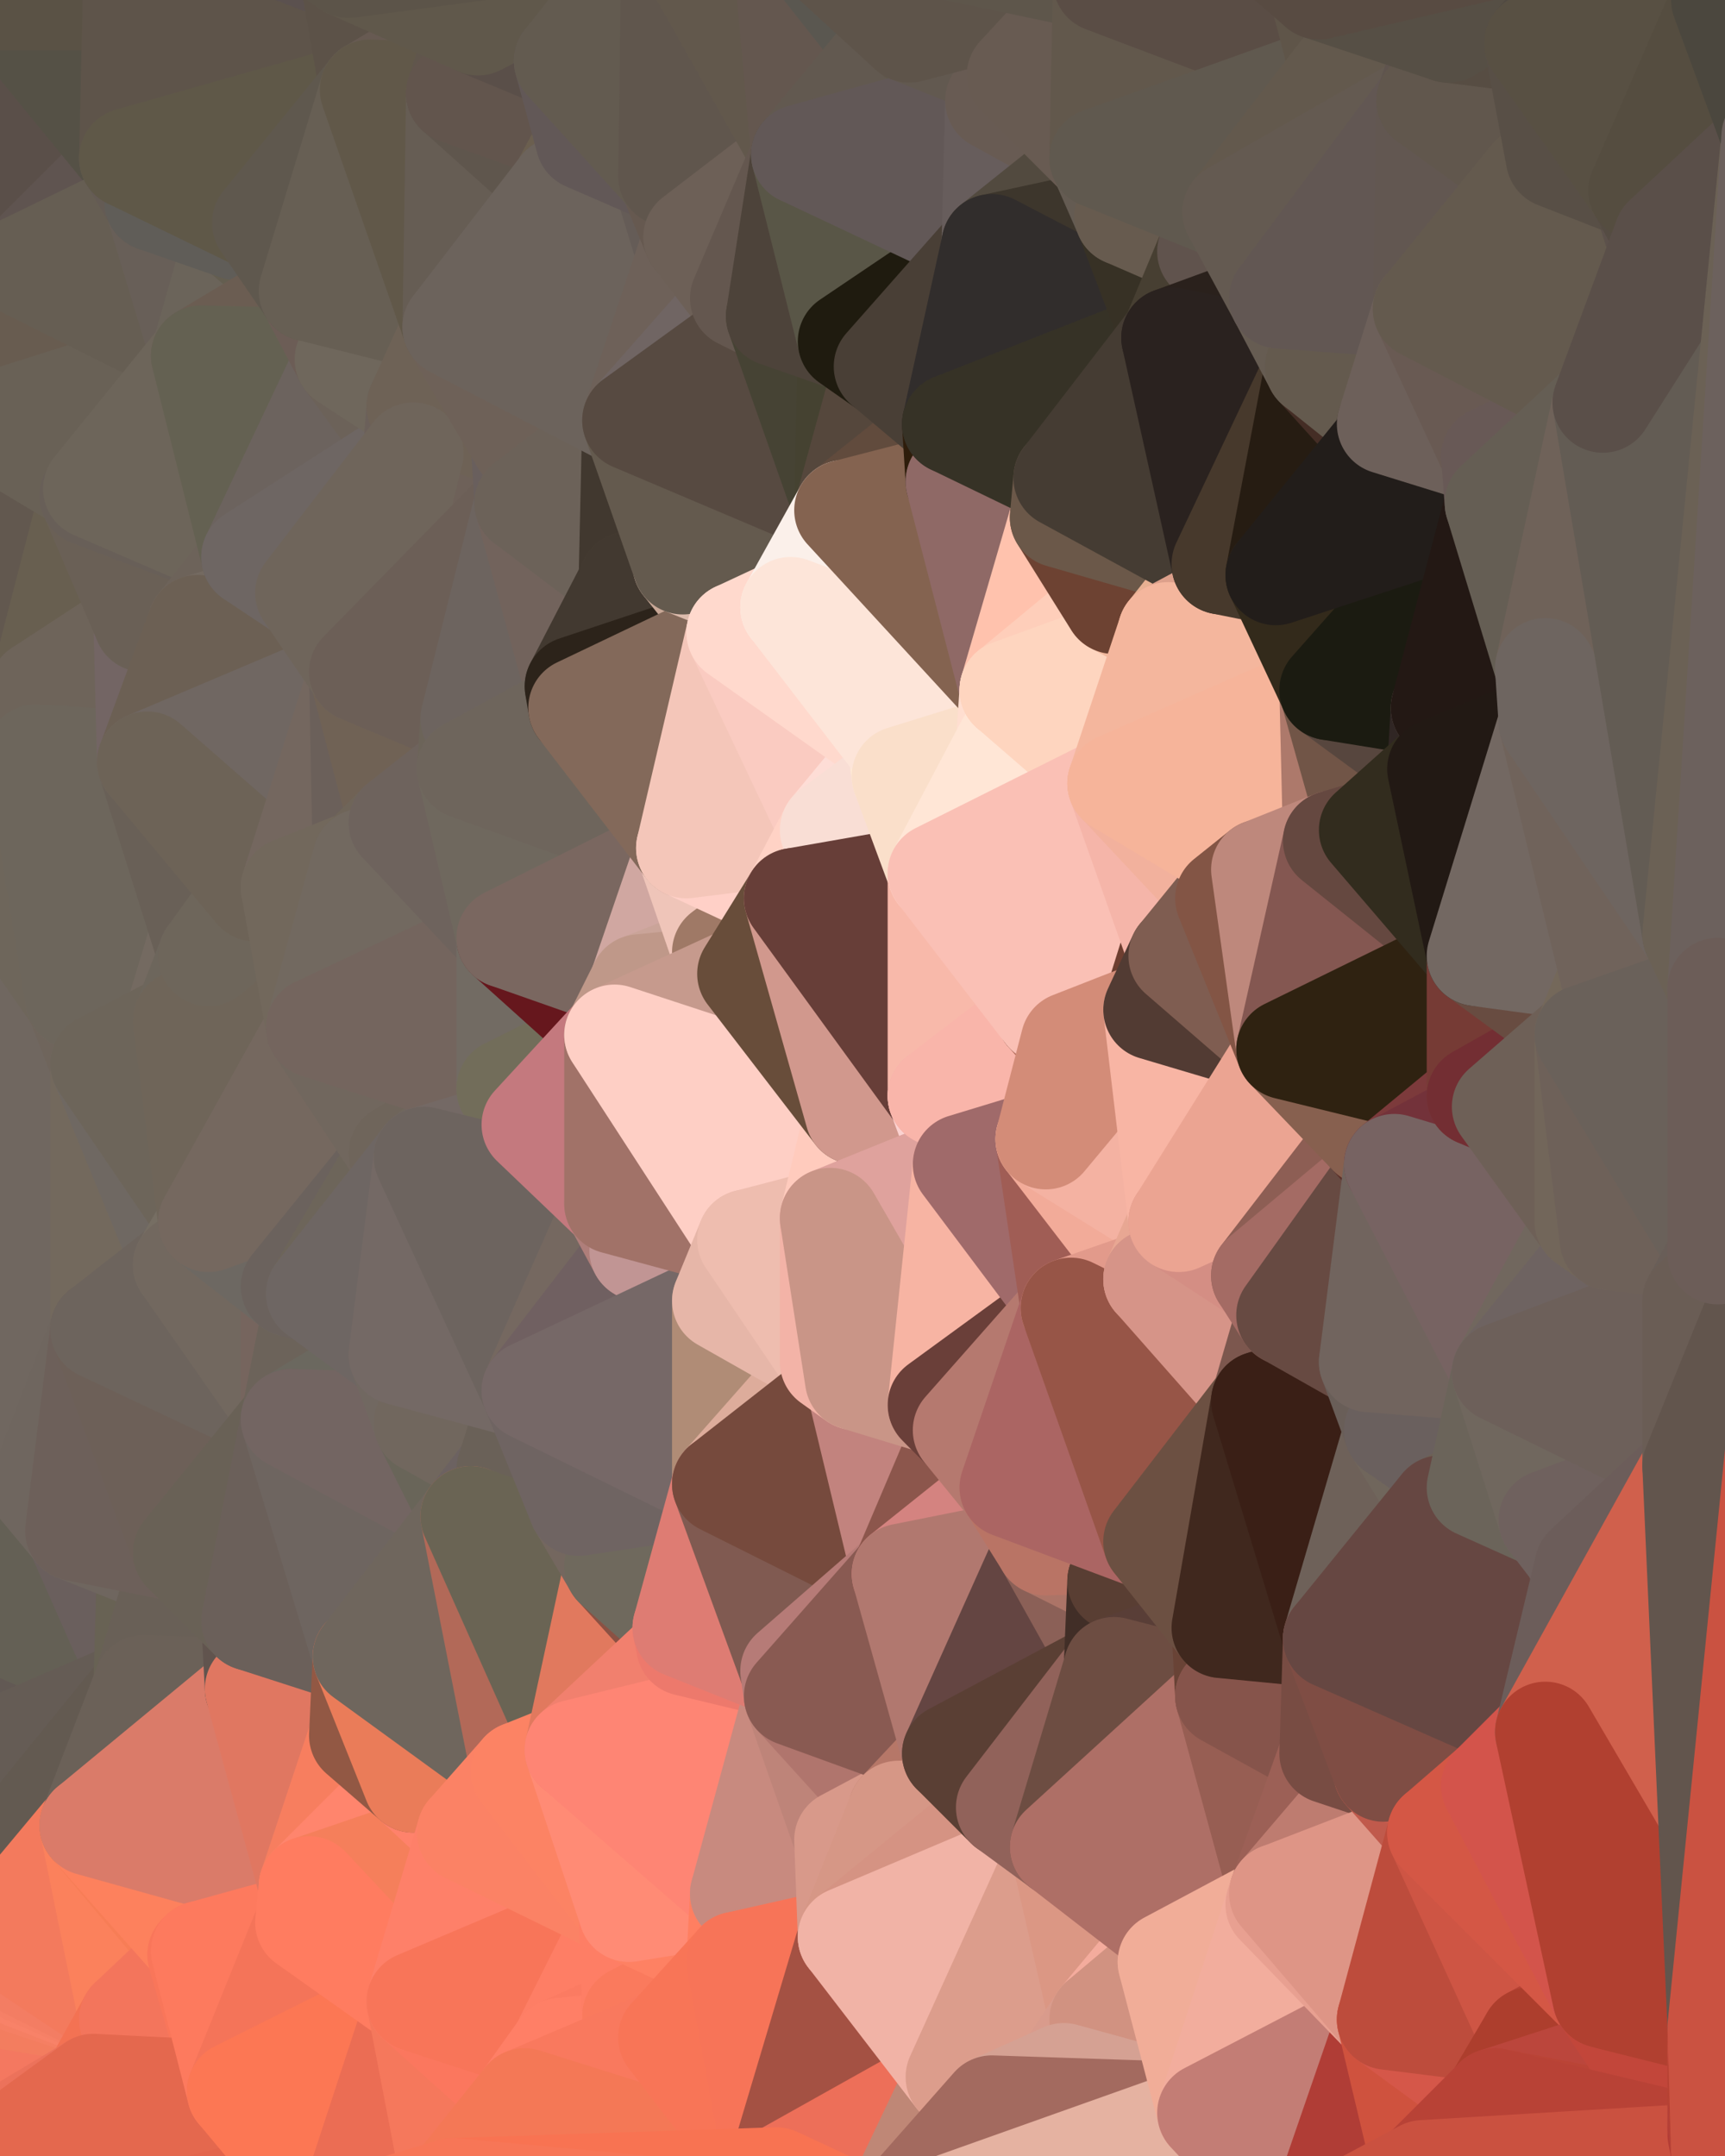 <?xml version="1.0" standalone="yes"?>
<svg width="480" height="600" xmlns="http://www.w3.org/2000/svg" version="1.1" ><polygon points="-34,148 -34,518 -18,222" fill="rgba(114, 104, 95, 1)" stroke="rgba(114, 104, 95, 1)" stroke-width="28" stroke-linejoin="round"/>
		<polygon points="-34,518 -18,444 -18,222" fill="rgba(114, 105, 96, 1)" stroke="rgba(114, 105, 96, 1)" stroke-width="28" stroke-linejoin="round"/>
		<polygon points="-19,204 -34,148 -18,222" fill="rgba(105, 96, 87, 1)" stroke="rgba(105, 96, 87, 1)" stroke-width="28" stroke-linejoin="round"/>
		<polygon points="-34,518 -19,500 -18,444" fill="rgba(101, 91, 90, 1)" stroke="rgba(101, 91, 90, 1)" stroke-width="28" stroke-linejoin="round"/>
		<polygon points="-4,118 -34,148 -3,130" fill="rgba(107, 95, 97, 1)" stroke="rgba(107, 95, 97, 1)" stroke-width="28" stroke-linejoin="round"/>
		<polygon points="0,544 -34,518 0,546" fill="rgba(231, 122, 93, 1)" stroke="rgba(231, 122, 93, 1)" stroke-width="28" stroke-linejoin="round"/>
		<polygon points="-34,518 0,548 0,546" fill="rgba(235, 126, 97, 1)" stroke="rgba(235, 126, 97, 1)" stroke-width="28" stroke-linejoin="round"/>
		<polygon points="-34,518 0,550 0,548" fill="rgba(237, 126, 98, 1)" stroke="rgba(237, 126, 98, 1)" stroke-width="28" stroke-linejoin="round"/>
		<polygon points="-34,518 0,552 0,550" fill="rgba(237, 126, 98, 1)" stroke="rgba(237, 126, 98, 1)" stroke-width="28" stroke-linejoin="round"/>
		<polygon points="-34,518 0,554 0,552" fill="rgba(234, 123, 95, 1)" stroke="rgba(234, 123, 95, 1)" stroke-width="28" stroke-linejoin="round"/>
		<polygon points="-34,518 0,556 0,554" fill="rgba(236, 122, 95, 1)" stroke="rgba(236, 122, 95, 1)" stroke-width="28" stroke-linejoin="round"/>
		<polygon points="-34,518 0,558 0,556" fill="rgba(237, 123, 96, 1)" stroke="rgba(237, 123, 96, 1)" stroke-width="28" stroke-linejoin="round"/>
		<polygon points="-34,518 -3,574 0,558" fill="rgba(238, 120, 94, 1)" stroke="rgba(238, 120, 94, 1)" stroke-width="28" stroke-linejoin="round"/>
		<polygon points="-3,574 0,560 0,558" fill="rgba(241, 120, 93, 1)" stroke="rgba(241, 120, 93, 1)" stroke-width="28" stroke-linejoin="round"/>
		<polygon points="-3,574 0,562 0,560" fill="rgba(242, 121, 94, 1)" stroke="rgba(242, 121, 94, 1)" stroke-width="28" stroke-linejoin="round"/>
		<polygon points="-3,574 0,564 0,562" fill="rgba(240, 118, 94, 1)" stroke="rgba(240, 118, 94, 1)" stroke-width="28" stroke-linejoin="round"/>
		<polygon points="-3,574 0,566 0,564" fill="rgba(238, 116, 92, 1)" stroke="rgba(238, 116, 92, 1)" stroke-width="28" stroke-linejoin="round"/>
		<polygon points="-3,574 0,599 0,598" fill="rgba(227, 105, 84, 1)" stroke="rgba(227, 105, 84, 1)" stroke-width="28" stroke-linejoin="round"/>
		<polygon points="0,596 -3,574 0,598" fill="rgba(229, 107, 86, 1)" stroke="rgba(229, 107, 86, 1)" stroke-width="28" stroke-linejoin="round"/>
		<polygon points="-3,574 0,568 0,566" fill="rgba(240, 118, 95, 1)" stroke="rgba(240, 118, 95, 1)" stroke-width="28" stroke-linejoin="round"/>
		<polygon points="-3,574 0,570 0,568" fill="rgba(238, 116, 95, 1)" stroke="rgba(238, 116, 95, 1)" stroke-width="28" stroke-linejoin="round"/>
		<polygon points="-34,518 0,540 0,538" fill="rgba(238, 130, 101, 1)" stroke="rgba(238, 130, 101, 1)" stroke-width="28" stroke-linejoin="round"/>
		<polygon points="-3,574 0,572 0,570" fill="rgba(239, 117, 96, 1)" stroke="rgba(239, 117, 96, 1)" stroke-width="28" stroke-linejoin="round"/>
		<polygon points="0,594 -3,574 0,596" fill="rgba(225, 102, 84, 1)" stroke="rgba(225, 102, 84, 1)" stroke-width="28" stroke-linejoin="round"/>
		<polygon points="-3,574 0,574 0,572" fill="rgba(241, 118, 100, 1)" stroke="rgba(241, 118, 100, 1)" stroke-width="28" stroke-linejoin="round"/>
		<polygon points="-3,574 -34,518 0,599" fill="rgba(241, 120, 93, 1)" stroke="rgba(241, 120, 93, 1)" stroke-width="28" stroke-linejoin="round"/>
		<polygon points="-34,518 0,542 0,540" fill="rgba(235, 127, 98, 1)" stroke="rgba(235, 127, 98, 1)" stroke-width="28" stroke-linejoin="round"/>
		<polygon points="0,574 -3,574 0,576" fill="rgba(239, 116, 98, 1)" stroke="rgba(239, 116, 98, 1)" stroke-width="28" stroke-linejoin="round"/>
		<polygon points="-3,574 0,578 0,576" fill="rgba(236, 113, 97, 1)" stroke="rgba(236, 113, 97, 1)" stroke-width="28" stroke-linejoin="round"/>
		<polygon points="-34,518 0,544 0,542" fill="rgba(233, 124, 95, 1)" stroke="rgba(233, 124, 95, 1)" stroke-width="28" stroke-linejoin="round"/>
		<polygon points="-3,574 0,580 0,578" fill="rgba(236, 112, 102, 1)" stroke="rgba(236, 112, 102, 1)" stroke-width="28" stroke-linejoin="round"/>
		<polygon points="0,592 -3,574 0,594" fill="rgba(225, 102, 84, 1)" stroke="rgba(225, 102, 84, 1)" stroke-width="28" stroke-linejoin="round"/>
		<polygon points="-3,574 0,582 0,580" fill="rgba(235, 111, 101, 1)" stroke="rgba(235, 111, 101, 1)" stroke-width="28" stroke-linejoin="round"/>
		<polygon points="-3,574 0,584 0,582" fill="rgba(233, 109, 97, 1)" stroke="rgba(233, 109, 97, 1)" stroke-width="28" stroke-linejoin="round"/>
		<polygon points="0,590 -3,574 0,592" fill="rgba(227, 104, 88, 1)" stroke="rgba(227, 104, 88, 1)" stroke-width="28" stroke-linejoin="round"/>
		<polygon points="-3,574 0,586 0,584" fill="rgba(231, 107, 95, 1)" stroke="rgba(231, 107, 95, 1)" stroke-width="28" stroke-linejoin="round"/>
		<polygon points="0,588 -3,574 0,590" fill="rgba(234, 111, 96, 1)" stroke="rgba(234, 111, 96, 1)" stroke-width="28" stroke-linejoin="round"/>
		<polygon points="-3,574 0,588 0,586" fill="rgba(232, 109, 94, 1)" stroke="rgba(232, 109, 94, 1)" stroke-width="28" stroke-linejoin="round"/>
		<polygon points="-18,444 -19,500 -4,488" fill="rgba(101, 90, 88, 1)" stroke="rgba(101, 90, 88, 1)" stroke-width="28" stroke-linejoin="round"/>
		<polygon points="-34,148 -4,118 6,74" fill="rgba(104, 100, 89, 1)" stroke="rgba(104, 100, 89, 1)" stroke-width="28" stroke-linejoin="round"/>
		<polygon points="0,0 -34,148 6,74" fill="rgba(96, 87, 78, 1)" stroke="rgba(96, 87, 78, 1)" stroke-width="28" stroke-linejoin="round"/>
		<polygon points="0,594 0,596 6,592" fill="rgba(222, 102, 88, 1)" stroke="rgba(222, 102, 88, 1)" stroke-width="28" stroke-linejoin="round"/>
		<polygon points="0,592 0,594 6,592" fill="rgba(220, 100, 84, 1)" stroke="rgba(220, 100, 84, 1)" stroke-width="28" stroke-linejoin="round"/>
		<polygon points="0,590 0,592 6,592" fill="rgba(224, 103, 84, 1)" stroke="rgba(224, 103, 84, 1)" stroke-width="28" stroke-linejoin="round"/>
		<polygon points="0,588 0,590 6,592" fill="rgba(229, 107, 86, 1)" stroke="rgba(229, 107, 86, 1)" stroke-width="28" stroke-linejoin="round"/>
		<polygon points="-19,500 -34,518 0,538" fill="rgba(115, 86, 68, 1)" stroke="rgba(115, 86, 68, 1)" stroke-width="28" stroke-linejoin="round"/>
		<polygon points="-4,488 -19,500 10,506" fill="rgba(91, 90, 85, 1)" stroke="rgba(91, 90, 85, 1)" stroke-width="28" stroke-linejoin="round"/>
		<polygon points="-19,204 -18,222 10,210" fill="rgba(107, 103, 91, 1)" stroke="rgba(107, 103, 91, 1)" stroke-width="28" stroke-linejoin="round"/>
		<polygon points="0,596 0,598 6,592" fill="rgba(218, 98, 84, 1)" stroke="rgba(218, 98, 84, 1)" stroke-width="28" stroke-linejoin="round"/>
		<polygon points="0,586 0,588 6,592" fill="rgba(228, 106, 85, 1)" stroke="rgba(228, 106, 85, 1)" stroke-width="28" stroke-linejoin="round"/>
		<polygon points="-19,204 10,210 11,192" fill="rgba(106, 96, 94, 1)" stroke="rgba(106, 96, 94, 1)" stroke-width="28" stroke-linejoin="round"/>
		<polygon points="-34,148 -19,204 11,192" fill="rgba(103, 97, 83, 1)" stroke="rgba(103, 97, 83, 1)" stroke-width="28" stroke-linejoin="round"/>
		<polygon points="-19,500 0,538 10,506" fill="rgba(98, 93, 73, 1)" stroke="rgba(98, 93, 73, 1)" stroke-width="28" stroke-linejoin="round"/>
		<polygon points="0,598 0,599 6,592" fill="rgba(218, 98, 84, 1)" stroke="rgba(218, 98, 84, 1)" stroke-width="28" stroke-linejoin="round"/>
		<polygon points="0,582 0,584 6,592" fill="rgba(227, 104, 88, 1)" stroke="rgba(227, 104, 88, 1)" stroke-width="28" stroke-linejoin="round"/>
		<polygon points="0,584 0,586 6,592" fill="rgba(225, 102, 84, 1)" stroke="rgba(225, 102, 84, 1)" stroke-width="28" stroke-linejoin="round"/>
		<polygon points="11,414 -18,444 21,426" fill="rgba(103, 94, 89, 1)" stroke="rgba(103, 94, 89, 1)" stroke-width="28" stroke-linejoin="round"/>
		<polygon points="0,572 0,574 26,580" fill="rgba(243, 122, 95, 1)" stroke="rgba(243, 122, 95, 1)" stroke-width="28" stroke-linejoin="round"/>
		<polygon points="0,574 0,576 26,580" fill="rgba(240, 120, 95, 1)" stroke="rgba(240, 120, 95, 1)" stroke-width="28" stroke-linejoin="round"/>
		<polygon points="0,576 0,578 26,580" fill="rgba(236, 117, 93, 1)" stroke="rgba(236, 117, 93, 1)" stroke-width="28" stroke-linejoin="round"/>
		<polygon points="0,578 0,580 26,580" fill="rgba(233, 114, 90, 1)" stroke="rgba(233, 114, 90, 1)" stroke-width="28" stroke-linejoin="round"/>
		<polygon points="0,580 0,582 26,580" fill="rgba(236, 117, 93, 1)" stroke="rgba(236, 117, 93, 1)" stroke-width="28" stroke-linejoin="round"/>
		<polygon points="0,582 6,592 26,580" fill="rgba(243, 121, 97, 1)" stroke="rgba(243, 121, 97, 1)" stroke-width="28" stroke-linejoin="round"/>
		<polygon points="-3,130 25,138 26,136" fill="rgba(101, 90, 84, 1)" stroke="rgba(101, 90, 84, 1)" stroke-width="28" stroke-linejoin="round"/>
		<polygon points="21,278 28,370 28,296" fill="rgba(109, 98, 96, 1)" stroke="rgba(109, 98, 96, 1)" stroke-width="28" stroke-linejoin="round"/>
		<polygon points="-18,444 11,414 28,370" fill="rgba(110, 101, 96, 1)" stroke="rgba(110, 101, 96, 1)" stroke-width="28" stroke-linejoin="round"/>
		<polygon points="21,278 -18,444 28,370" fill="rgba(112, 105, 99, 1)" stroke="rgba(112, 105, 99, 1)" stroke-width="28" stroke-linejoin="round"/>
		<polygon points="0,564 0,566 26,580" fill="rgba(241, 120, 93, 1)" stroke="rgba(241, 120, 93, 1)" stroke-width="28" stroke-linejoin="round"/>
		<polygon points="0,566 0,568 26,580" fill="rgba(235, 114, 87, 1)" stroke="rgba(235, 114, 87, 1)" stroke-width="28" stroke-linejoin="round"/>
		<polygon points="0,568 0,570 26,580" fill="rgba(237, 116, 89, 1)" stroke="rgba(237, 116, 89, 1)" stroke-width="28" stroke-linejoin="round"/>
		<polygon points="0,570 0,572 26,580" fill="rgba(239, 118, 91, 1)" stroke="rgba(239, 118, 91, 1)" stroke-width="28" stroke-linejoin="round"/>
		<polygon points="-4,118 -3,130 26,136" fill="rgba(105, 95, 86, 1)" stroke="rgba(105, 95, 86, 1)" stroke-width="28" stroke-linejoin="round"/>
		<polygon points="10,506 0,538 25,508" fill="rgba(139, 77, 56, 1)" stroke="rgba(139, 77, 56, 1)" stroke-width="28" stroke-linejoin="round"/>
		<polygon points="-3,130 11,192 25,138" fill="rgba(102, 95, 85, 1)" stroke="rgba(102, 95, 85, 1)" stroke-width="28" stroke-linejoin="round"/>
		<polygon points="-18,222 -18,444 21,278" fill="rgba(112, 103, 96, 1)" stroke="rgba(112, 103, 96, 1)" stroke-width="28" stroke-linejoin="round"/>
		<polygon points="-3,130 -34,148 11,192" fill="rgba(98, 88, 79, 1)" stroke="rgba(98, 88, 79, 1)" stroke-width="28" stroke-linejoin="round"/>
		<polygon points="0,556 0,558 36,562" fill="rgba(242, 124, 94, 1)" stroke="rgba(242, 124, 94, 1)" stroke-width="28" stroke-linejoin="round"/>
		<polygon points="0,558 0,560 36,562" fill="rgba(241, 123, 93, 1)" stroke="rgba(241, 123, 93, 1)" stroke-width="28" stroke-linejoin="round"/>
		<polygon points="0,560 0,562 36,562" fill="rgba(249, 127, 103, 1)" stroke="rgba(249, 127, 103, 1)" stroke-width="28" stroke-linejoin="round"/>
		<polygon points="0,562 0,564 36,562" fill="rgba(249, 127, 103, 1)" stroke="rgba(249, 127, 103, 1)" stroke-width="28" stroke-linejoin="round"/>
		<polygon points="0,564 26,580 36,562" fill="rgba(244, 120, 96, 1)" stroke="rgba(244, 120, 96, 1)" stroke-width="28" stroke-linejoin="round"/>
		<polygon points="0,0 6,74 36,44" fill="rgba(90, 79, 73, 1)" stroke="rgba(90, 79, 73, 1)" stroke-width="28" stroke-linejoin="round"/>
		<polygon points="0,550 0,552 36,562" fill="rgba(245, 127, 97, 1)" stroke="rgba(245, 127, 97, 1)" stroke-width="28" stroke-linejoin="round"/>
		<polygon points="0,552 0,554 36,562" fill="rgba(245, 127, 97, 1)" stroke="rgba(245, 127, 97, 1)" stroke-width="28" stroke-linejoin="round"/>
		<polygon points="0,554 0,556 36,562" fill="rgba(243, 125, 95, 1)" stroke="rgba(243, 125, 95, 1)" stroke-width="28" stroke-linejoin="round"/>
		<polygon points="0,548 0,550 36,562" fill="rgba(245, 127, 99, 1)" stroke="rgba(245, 127, 99, 1)" stroke-width="28" stroke-linejoin="round"/>
		<polygon points="-18,444 -4,488 40,469" fill="rgba(98, 89, 84, 1)" stroke="rgba(98, 89, 84, 1)" stroke-width="28" stroke-linejoin="round"/>
		<polygon points="21,426 -18,444 40,469" fill="rgba(100, 96, 85, 1)" stroke="rgba(100, 96, 85, 1)" stroke-width="28" stroke-linejoin="round"/>
		<polygon points="25,138 11,192 40,173" fill="rgba(104, 95, 80, 1)" stroke="rgba(104, 95, 80, 1)" stroke-width="28" stroke-linejoin="round"/>
		<polygon points="0,546 0,548 36,562" fill="rgba(248, 130, 104, 1)" stroke="rgba(248, 130, 104, 1)" stroke-width="28" stroke-linejoin="round"/>
		<polygon points="36,44 6,74 43,56" fill="rgba(95, 84, 80, 1)" stroke="rgba(95, 84, 80, 1)" stroke-width="28" stroke-linejoin="round"/>
		<polygon points="21,426 40,469 41,434" fill="rgba(106, 95, 93, 1)" stroke="rgba(106, 95, 93, 1)" stroke-width="28" stroke-linejoin="round"/>
		<polygon points="11,192 10,210 41,212" fill="rgba(109, 97, 97, 1)" stroke="rgba(109, 97, 97, 1)" stroke-width="28" stroke-linejoin="round"/>
		<polygon points="-4,488 10,506 40,469" fill="rgba(101, 92, 85, 1)" stroke="rgba(101, 92, 85, 1)" stroke-width="28" stroke-linejoin="round"/>
		<polygon points="10,506 25,508 40,469" fill="rgba(99, 90, 81, 1)" stroke="rgba(99, 90, 81, 1)" stroke-width="28" stroke-linejoin="round"/>
		<polygon points="0,0 36,44 37,0" fill="rgba(85, 81, 70, 1)" stroke="rgba(85, 81, 70, 1)" stroke-width="28" stroke-linejoin="round"/>
		<polygon points="0,544 0,546 36,562" fill="rgba(246, 128, 102, 1)" stroke="rgba(246, 128, 102, 1)" stroke-width="28" stroke-linejoin="round"/>
		<polygon points="0,538 0,540 36,562" fill="rgba(244, 125, 101, 1)" stroke="rgba(244, 125, 101, 1)" stroke-width="28" stroke-linejoin="round"/>
		<polygon points="0,540 0,542 36,562" fill="rgba(242, 123, 99, 1)" stroke="rgba(242, 123, 99, 1)" stroke-width="28" stroke-linejoin="round"/>
		<polygon points="0,542 0,544 36,562" fill="rgba(243, 125, 99, 1)" stroke="rgba(243, 125, 99, 1)" stroke-width="28" stroke-linejoin="round"/>
		<polygon points="10,210 -18,222 21,278" fill="rgba(110, 102, 91, 1)" stroke="rgba(110, 102, 91, 1)" stroke-width="28" stroke-linejoin="round"/>
		<polygon points="21,278 28,296 51,284" fill="rgba(111, 101, 92, 1)" stroke="rgba(111, 101, 92, 1)" stroke-width="28" stroke-linejoin="round"/>
		<polygon points="40,173 11,192 41,212" fill="rgba(110, 100, 90, 1)" stroke="rgba(110, 100, 90, 1)" stroke-width="28" stroke-linejoin="round"/>
		<polygon points="25,508 0,538 36,562" fill="rgba(243, 122, 93, 1)" stroke="rgba(243, 122, 93, 1)" stroke-width="28" stroke-linejoin="round"/>
		<polygon points="6,74 -4,118 56,99" fill="rgba(104, 92, 80, 1)" stroke="rgba(104, 92, 80, 1)" stroke-width="28" stroke-linejoin="round"/>
		<polygon points="-4,118 26,136 56,99" fill="rgba(105, 97, 86, 1)" stroke="rgba(105, 97, 86, 1)" stroke-width="28" stroke-linejoin="round"/>
		<polygon points="25,508 36,562 55,544" fill="rgba(251, 129, 92, 1)" stroke="rgba(251, 129, 92, 1)" stroke-width="28" stroke-linejoin="round"/>
		<polygon points="28,296 28,370 51,352" fill="rgba(115, 105, 93, 1)" stroke="rgba(115, 105, 93, 1)" stroke-width="28" stroke-linejoin="round"/>
		<polygon points="28,296 51,352 58,340" fill="rgba(111, 104, 98, 1)" stroke="rgba(111, 104, 98, 1)" stroke-width="28" stroke-linejoin="round"/>
		<polygon points="41,212 21,278 58,266" fill="rgba(109, 96, 88, 1)" stroke="rgba(109, 96, 88, 1)" stroke-width="28" stroke-linejoin="round"/>
		<polygon points="21,278 51,284 58,266" fill="rgba(116, 106, 97, 1)" stroke="rgba(116, 106, 97, 1)" stroke-width="28" stroke-linejoin="round"/>
		<polygon points="25,508 55,544 56,543" fill="rgba(247, 125, 86, 1)" stroke="rgba(247, 125, 86, 1)" stroke-width="28" stroke-linejoin="round"/>
		<polygon points="43,56 6,74 56,99" fill="rgba(102, 94, 83, 1)" stroke="rgba(102, 94, 83, 1)" stroke-width="28" stroke-linejoin="round"/>
		<polygon points="10,210 21,278 41,212" fill="rgba(109, 102, 92, 1)" stroke="rgba(109, 102, 92, 1)" stroke-width="28" stroke-linejoin="round"/>
		<polygon points="36,562 26,580 66,582" fill="rgba(243, 114, 83, 1)" stroke="rgba(243, 114, 83, 1)" stroke-width="28" stroke-linejoin="round"/>
		<polygon points="40,173 41,212 55,174" fill="rgba(115, 101, 100, 1)" stroke="rgba(115, 101, 100, 1)" stroke-width="28" stroke-linejoin="round"/>
		<polygon points="41,434 40,469 51,432" fill="rgba(104, 98, 84, 1)" stroke="rgba(104, 98, 84, 1)" stroke-width="28" stroke-linejoin="round"/>
		<polygon points="21,426 41,434 51,432" fill="rgba(111, 102, 95, 1)" stroke="rgba(111, 102, 95, 1)" stroke-width="28" stroke-linejoin="round"/>
		<polygon points="51,432 40,469 70,451" fill="rgba(105, 96, 87, 1)" stroke="rgba(105, 96, 87, 1)" stroke-width="28" stroke-linejoin="round"/>
		<polygon points="40,173 55,174 70,155" fill="rgba(110, 103, 93, 1)" stroke="rgba(110, 103, 93, 1)" stroke-width="28" stroke-linejoin="round"/>
		<polygon points="25,138 40,173 70,155" fill="rgba(106, 96, 86, 1)" stroke="rgba(106, 96, 86, 1)" stroke-width="28" stroke-linejoin="round"/>
		<polygon points="43,56 56,99 66,64" fill="rgba(104, 95, 88, 1)" stroke="rgba(104, 95, 88, 1)" stroke-width="28" stroke-linejoin="round"/>
		<polygon points="41,212 58,266 71,248" fill="rgba(105, 96, 87, 1)" stroke="rgba(105, 96, 87, 1)" stroke-width="28" stroke-linejoin="round"/>
		<polygon points="26,136 25,138 70,155" fill="rgba(104, 95, 88, 1)" stroke="rgba(104, 95, 88, 1)" stroke-width="28" stroke-linejoin="round"/>
		<polygon points="0,0 37,0 67,-29" fill="rgba(90, 82, 69, 1)" stroke="rgba(90, 82, 69, 1)" stroke-width="28" stroke-linejoin="round"/>
		<polygon points="11,414 21,426 28,370" fill="rgba(111, 102, 95, 1)" stroke="rgba(111, 102, 95, 1)" stroke-width="28" stroke-linejoin="round"/>
		<polygon points="70,451 40,469 71,470" fill="rgba(105, 96, 87, 1)" stroke="rgba(105, 96, 87, 1)" stroke-width="28" stroke-linejoin="round"/>
		<polygon points="55,544 36,562 66,582" fill="rgba(243, 117, 92, 1)" stroke="rgba(243, 117, 92, 1)" stroke-width="28" stroke-linejoin="round"/>
		<polygon points="51,284 28,296 58,340" fill="rgba(109, 101, 90, 1)" stroke="rgba(109, 101, 90, 1)" stroke-width="28" stroke-linejoin="round"/>
		<polygon points="28,370 21,426 51,432" fill="rgba(109, 96, 90, 1)" stroke="rgba(109, 96, 90, 1)" stroke-width="28" stroke-linejoin="round"/>
		<polygon points="28,370 51,432 81,395" fill="rgba(109, 96, 88, 1)" stroke="rgba(109, 96, 88, 1)" stroke-width="28" stroke-linejoin="round"/>
		<polygon points="51,352 28,370 81,395" fill="rgba(109, 100, 93, 1)" stroke="rgba(109, 100, 93, 1)" stroke-width="28" stroke-linejoin="round"/>
		<polygon points="58,340 51,352 81,358" fill="rgba(118, 110, 99, 1)" stroke="rgba(118, 110, 99, 1)" stroke-width="28" stroke-linejoin="round"/>
		<polygon points="56,99 26,136 70,155" fill="rgba(109, 101, 90, 1)" stroke="rgba(109, 101, 90, 1)" stroke-width="28" stroke-linejoin="round"/>
		<polygon points="56,543 85,535 86,525" fill="rgba(252, 125, 93, 1)" stroke="rgba(252, 125, 93, 1)" stroke-width="28" stroke-linejoin="round"/>
		<polygon points="66,64 56,99 86,81" fill="rgba(107, 100, 90, 1)" stroke="rgba(107, 100, 90, 1)" stroke-width="28" stroke-linejoin="round"/>
		<polygon points="73,62 66,64 86,81" fill="rgba(100, 94, 80, 1)" stroke="rgba(100, 94, 80, 1)" stroke-width="28" stroke-linejoin="round"/>
		<polygon points="70,155 55,174 85,165" fill="rgba(109, 99, 90, 1)" stroke="rgba(109, 99, 90, 1)" stroke-width="28" stroke-linejoin="round"/>
		<polygon points="40,469 25,508 71,470" fill="rgba(107, 97, 88, 1)" stroke="rgba(107, 97, 88, 1)" stroke-width="28" stroke-linejoin="round"/>
		<polygon points="58,266 51,284 88,286" fill="rgba(109, 102, 92, 1)" stroke="rgba(109, 102, 92, 1)" stroke-width="28" stroke-linejoin="round"/>
		<polygon points="25,508 56,543 86,525" fill="rgba(253, 129, 93, 1)" stroke="rgba(253, 129, 93, 1)" stroke-width="28" stroke-linejoin="round"/>
		<polygon points="71,470 25,508 86,525" fill="rgba(218, 123, 105, 1)" stroke="rgba(218, 123, 105, 1)" stroke-width="28" stroke-linejoin="round"/>
		<polygon points="81,358 51,352 81,395" fill="rgba(114, 104, 95, 1)" stroke="rgba(114, 104, 95, 1)" stroke-width="28" stroke-linejoin="round"/>
		<polygon points="36,44 43,56 73,62" fill="rgba(100, 91, 84, 1)" stroke="rgba(100, 91, 84, 1)" stroke-width="28" stroke-linejoin="round"/>
		<polygon points="43,56 66,64 73,62" fill="rgba(96, 93, 88, 1)" stroke="rgba(96, 93, 88, 1)" stroke-width="28" stroke-linejoin="round"/>
		<polygon points="56,543 55,544 66,582" fill="rgba(249, 118, 90, 1)" stroke="rgba(249, 118, 90, 1)" stroke-width="28" stroke-linejoin="round"/>
		<polygon points="6,592 0,599 26,580" fill="rgba(236, 114, 91, 1)" stroke="rgba(236, 114, 91, 1)" stroke-width="28" stroke-linejoin="round"/>
		<polygon points="86,81 56,99 96,100" fill="rgba(107, 93, 82, 1)" stroke="rgba(107, 93, 82, 1)" stroke-width="28" stroke-linejoin="round"/>
		<polygon points="67,-29 37,0 97,-9" fill="rgba(86, 79, 63, 1)" stroke="rgba(86, 79, 63, 1)" stroke-width="28" stroke-linejoin="round"/>
		<polygon points="66,582 0,599 96,618" fill="rgba(227, 101, 76, 1)" stroke="rgba(227, 101, 76, 1)" stroke-width="28" stroke-linejoin="round"/>
		<polygon points="81,358 81,395 88,360" fill="rgba(118, 101, 94, 1)" stroke="rgba(118, 101, 94, 1)" stroke-width="28" stroke-linejoin="round"/>
		<polygon points="81,247 58,266 88,286" fill="rgba(108, 97, 93, 1)" stroke="rgba(108, 97, 93, 1)" stroke-width="28" stroke-linejoin="round"/>
		<polygon points="51,284 58,340 88,286" fill="rgba(111, 101, 89, 1)" stroke="rgba(111, 101, 89, 1)" stroke-width="28" stroke-linejoin="round"/>
		<polygon points="71,248 58,266 81,247" fill="rgba(110, 102, 91, 1)" stroke="rgba(110, 102, 91, 1)" stroke-width="28" stroke-linejoin="round"/>
		<polygon points="26,580 0,599 66,582" fill="rgba(228, 104, 78, 1)" stroke="rgba(228, 104, 78, 1)" stroke-width="28" stroke-linejoin="round"/>
		<polygon points="85,165 55,174 100,187" fill="rgba(116, 106, 97, 1)" stroke="rgba(116, 106, 97, 1)" stroke-width="28" stroke-linejoin="round"/>
		<polygon points="70,451 71,470 101,461" fill="rgba(97, 84, 78, 1)" stroke="rgba(97, 84, 78, 1)" stroke-width="28" stroke-linejoin="round"/>
		<polygon points="56,543 66,582 85,535" fill="rgba(253, 122, 94, 1)" stroke="rgba(253, 122, 94, 1)" stroke-width="28" stroke-linejoin="round"/>
		<polygon points="97,-9 37,0 103,25" fill="rgba(91, 81, 79, 1)" stroke="rgba(91, 81, 79, 1)" stroke-width="28" stroke-linejoin="round"/>
		<polygon points="37,0 36,44 103,25" fill="rgba(94, 84, 74, 1)" stroke="rgba(94, 84, 74, 1)" stroke-width="28" stroke-linejoin="round"/>
		<polygon points="36,44 73,62 103,25" fill="rgba(95, 88, 72, 1)" stroke="rgba(95, 88, 72, 1)" stroke-width="28" stroke-linejoin="round"/>
		<polygon points="71,470 100,483 101,461" fill="rgba(106, 96, 86, 1)" stroke="rgba(106, 96, 86, 1)" stroke-width="28" stroke-linejoin="round"/>
		<polygon points="55,174 41,212 100,187" fill="rgba(108, 96, 84, 1)" stroke="rgba(108, 96, 84, 1)" stroke-width="28" stroke-linejoin="round"/>
		<polygon points="41,212 81,247 100,187" fill="rgba(112, 103, 98, 1)" stroke="rgba(112, 103, 98, 1)" stroke-width="28" stroke-linejoin="round"/>
		<polygon points="71,470 86,525 100,483" fill="rgba(224, 119, 97, 1)" stroke="rgba(224, 119, 97, 1)" stroke-width="28" stroke-linejoin="round"/>
		<polygon points="56,99 70,155 96,100" fill="rgba(100, 97, 82, 1)" stroke="rgba(100, 97, 82, 1)" stroke-width="28" stroke-linejoin="round"/>
		<polygon points="51,432 70,451 81,395" fill="rgba(105, 97, 86, 1)" stroke="rgba(105, 97, 86, 1)" stroke-width="28" stroke-linejoin="round"/>
		<polygon points="41,212 71,248 81,247" fill="rgba(109, 99, 87, 1)" stroke="rgba(109, 99, 87, 1)" stroke-width="28" stroke-linejoin="round"/>
		<polygon points="88,360 81,395 111,377" fill="rgba(108, 99, 90, 1)" stroke="rgba(108, 99, 90, 1)" stroke-width="28" stroke-linejoin="round"/>
		<polygon points="58,340 81,358 111,321" fill="rgba(109, 104, 98, 1)" stroke="rgba(109, 104, 98, 1)" stroke-width="28" stroke-linejoin="round"/>
		<polygon points="88,286 58,340 111,321" fill="rgba(117, 104, 95, 1)" stroke="rgba(117, 104, 95, 1)" stroke-width="28" stroke-linejoin="round"/>
		<polygon points="100,187 81,247 101,239" fill="rgba(116, 103, 95, 1)" stroke="rgba(116, 103, 95, 1)" stroke-width="28" stroke-linejoin="round"/>
		<polygon points="96,100 70,155 115,126" fill="rgba(108, 99, 94, 1)" stroke="rgba(108, 99, 94, 1)" stroke-width="28" stroke-linejoin="round"/>
		<polygon points="100,187 101,239 111,229" fill="rgba(107, 96, 90, 1)" stroke="rgba(107, 96, 90, 1)" stroke-width="28" stroke-linejoin="round"/>
		<polygon points="81,358 88,360 111,321" fill="rgba(107, 98, 93, 1)" stroke="rgba(107, 98, 93, 1)" stroke-width="28" stroke-linejoin="round"/>
		<polygon points="85,535 66,582 116,557" fill="rgba(244, 116, 89, 1)" stroke="rgba(244, 116, 89, 1)" stroke-width="28" stroke-linejoin="round"/>
		<polygon points="96,100 115,126 116,113" fill="rgba(108, 98, 89, 1)" stroke="rgba(108, 98, 89, 1)" stroke-width="28" stroke-linejoin="round"/>
		<polygon points="100,483 86,525 115,496" fill="rgba(247, 126, 95, 1)" stroke="rgba(247, 126, 95, 1)" stroke-width="28" stroke-linejoin="round"/>
		<polygon points="111,377 81,395 118,396" fill="rgba(107, 104, 95, 1)" stroke="rgba(107, 104, 95, 1)" stroke-width="28" stroke-linejoin="round"/>
		<polygon points="70,155 85,165 115,126" fill="rgba(110, 102, 99, 1)" stroke="rgba(110, 102, 99, 1)" stroke-width="28" stroke-linejoin="round"/>
		<polygon points="81,247 88,286 101,239" fill="rgba(114, 104, 92, 1)" stroke="rgba(114, 104, 92, 1)" stroke-width="28" stroke-linejoin="round"/>
		<polygon points="86,81 96,100 126,91" fill="rgba(108, 93, 86, 1)" stroke="rgba(108, 93, 86, 1)" stroke-width="28" stroke-linejoin="round"/>
		<polygon points="96,100 116,113 126,91" fill="rgba(111, 103, 92, 1)" stroke="rgba(111, 103, 92, 1)" stroke-width="28" stroke-linejoin="round"/>
		<polygon points="81,395 70,451 101,461" fill="rgba(107, 96, 90, 1)" stroke="rgba(107, 96, 90, 1)" stroke-width="28" stroke-linejoin="round"/>
		<polygon points="100,187 130,214 131,200" fill="rgba(109, 99, 87, 1)" stroke="rgba(109, 99, 87, 1)" stroke-width="28" stroke-linejoin="round"/>
		<polygon points="81,395 101,461 131,422" fill="rgba(110, 101, 96, 1)" stroke="rgba(110, 101, 96, 1)" stroke-width="28" stroke-linejoin="round"/>
		<polygon points="118,396 81,395 131,422" fill="rgba(115, 101, 98, 1)" stroke="rgba(115, 101, 98, 1)" stroke-width="28" stroke-linejoin="round"/>
		<polygon points="115,496 86,525 130,510" fill="rgba(255, 133, 109, 1)" stroke="rgba(255, 133, 109, 1)" stroke-width="28" stroke-linejoin="round"/>
		<polygon points="100,187 111,229 130,214" fill="rgba(112, 98, 85, 1)" stroke="rgba(112, 98, 85, 1)" stroke-width="28" stroke-linejoin="round"/>
		<polygon points="66,582 96,618 116,557" fill="rgba(252, 119, 84, 1)" stroke="rgba(252, 119, 84, 1)" stroke-width="28" stroke-linejoin="round"/>
		<polygon points="97,-9 103,25 133,7" fill="rgba(92, 82, 72, 1)" stroke="rgba(92, 82, 72, 1)" stroke-width="28" stroke-linejoin="round"/>
		<polygon points="103,25 127,26 133,7" fill="rgba(103, 90, 82, 1)" stroke="rgba(103, 90, 82, 1)" stroke-width="28" stroke-linejoin="round"/>
		<polygon points="86,525 116,557 130,510" fill="rgba(245, 127, 91, 1)" stroke="rgba(245, 127, 91, 1)" stroke-width="28" stroke-linejoin="round"/>
		<polygon points="116,557 96,618 126,609" fill="rgba(235, 109, 84, 1)" stroke="rgba(235, 109, 84, 1)" stroke-width="28" stroke-linejoin="round"/>
		<polygon points="111,321 88,360 118,322" fill="rgba(109, 101, 90, 1)" stroke="rgba(109, 101, 90, 1)" stroke-width="28" stroke-linejoin="round"/>
		<polygon points="86,525 85,535 116,557" fill="rgba(255, 124, 96, 1)" stroke="rgba(255, 124, 96, 1)" stroke-width="28" stroke-linejoin="round"/>
		<polygon points="73,62 86,81 103,25" fill="rgba(95, 88, 78, 1)" stroke="rgba(95, 88, 78, 1)" stroke-width="28" stroke-linejoin="round"/>
		<polygon points="118,396 131,422 141,409" fill="rgba(105, 101, 89, 1)" stroke="rgba(105, 101, 89, 1)" stroke-width="28" stroke-linejoin="round"/>
		<polygon points="111,229 101,239 141,261" fill="rgba(111, 101, 89, 1)" stroke="rgba(111, 101, 89, 1)" stroke-width="28" stroke-linejoin="round"/>
		<polygon points="101,239 88,286 141,261" fill="rgba(114, 105, 96, 1)" stroke="rgba(114, 105, 96, 1)" stroke-width="28" stroke-linejoin="round"/>
		<polygon points="88,286 111,321 141,303" fill="rgba(113, 103, 94, 1)" stroke="rgba(113, 103, 94, 1)" stroke-width="28" stroke-linejoin="round"/>
		<polygon points="111,321 118,322 141,303" fill="rgba(111, 101, 91, 1)" stroke="rgba(111, 101, 91, 1)" stroke-width="28" stroke-linejoin="round"/>
		<polygon points="88,360 111,377 118,322" fill="rgba(110, 102, 99, 1)" stroke="rgba(110, 102, 99, 1)" stroke-width="28" stroke-linejoin="round"/>
		<polygon points="116,113 115,126 145,123" fill="rgba(107, 96, 90, 1)" stroke="rgba(107, 96, 90, 1)" stroke-width="28" stroke-linejoin="round"/>
		<polygon points="115,496 130,510 145,493" fill="rgba(255, 130, 107, 1)" stroke="rgba(255, 130, 107, 1)" stroke-width="28" stroke-linejoin="round"/>
		<polygon points="101,461 100,483 115,496" fill="rgba(146, 88, 68, 1)" stroke="rgba(146, 88, 68, 1)" stroke-width="28" stroke-linejoin="round"/>
		<polygon points="145,123 115,126 146,140" fill="rgba(115, 107, 96, 1)" stroke="rgba(115, 107, 96, 1)" stroke-width="28" stroke-linejoin="round"/>
		<polygon points="116,557 126,609 146,584" fill="rgba(245, 120, 92, 1)" stroke="rgba(245, 120, 92, 1)" stroke-width="28" stroke-linejoin="round"/>
		<polygon points="103,25 86,81 126,91" fill="rgba(103, 95, 84, 1)" stroke="rgba(103, 95, 84, 1)" stroke-width="28" stroke-linejoin="round"/>
		<polygon points="141,303 118,322 148,313" fill="rgba(112, 103, 94, 1)" stroke="rgba(112, 103, 94, 1)" stroke-width="28" stroke-linejoin="round"/>
		<polygon points="111,377 118,396 148,387" fill="rgba(113, 104, 97, 1)" stroke="rgba(113, 104, 97, 1)" stroke-width="28" stroke-linejoin="round"/>
		<polygon points="118,396 141,409 148,387" fill="rgba(113, 103, 94, 1)" stroke="rgba(113, 103, 94, 1)" stroke-width="28" stroke-linejoin="round"/>
		<polygon points="115,126 100,187 146,140" fill="rgba(110, 97, 89, 1)" stroke="rgba(110, 97, 89, 1)" stroke-width="28" stroke-linejoin="round"/>
		<polygon points="126,91 116,113 145,123" fill="rgba(110, 98, 86, 1)" stroke="rgba(110, 98, 86, 1)" stroke-width="28" stroke-linejoin="round"/>
		<polygon points="101,461 115,496 145,493" fill="rgba(234, 124, 89, 1)" stroke="rgba(234, 124, 89, 1)" stroke-width="28" stroke-linejoin="round"/>
		<polygon points="88,286 141,303 141,261" fill="rgba(116, 101, 94, 1)" stroke="rgba(116, 101, 94, 1)" stroke-width="28" stroke-linejoin="round"/>
		<polygon points="103,25 126,91 127,26" fill="rgba(97, 88, 73, 1)" stroke="rgba(97, 88, 73, 1)" stroke-width="28" stroke-linejoin="round"/>
		<polygon points="85,165 100,187 115,126" fill="rgba(111, 101, 91, 1)" stroke="rgba(111, 101, 91, 1)" stroke-width="28" stroke-linejoin="round"/>
		<polygon points="127,26 126,91 156,52" fill="rgba(102, 93, 84, 1)" stroke="rgba(102, 93, 84, 1)" stroke-width="28" stroke-linejoin="round"/>
		<polygon points="116,557 146,584 156,570" fill="rgba(251, 119, 94, 1)" stroke="rgba(251, 119, 94, 1)" stroke-width="28" stroke-linejoin="round"/>
		<polygon points="133,7 127,26 157,17" fill="rgba(96, 86, 76, 1)" stroke="rgba(96, 86, 76, 1)" stroke-width="28" stroke-linejoin="round"/>
		<polygon points="100,187 131,200 146,140" fill="rgba(108, 95, 87, 1)" stroke="rgba(108, 95, 87, 1)" stroke-width="28" stroke-linejoin="round"/>
		<polygon points="130,214 111,229 141,261" fill="rgba(110, 99, 93, 1)" stroke="rgba(110, 99, 93, 1)" stroke-width="28" stroke-linejoin="round"/>
		<polygon points="141,409 131,422 161,419" fill="rgba(108, 98, 97, 1)" stroke="rgba(108, 98, 97, 1)" stroke-width="28" stroke-linejoin="round"/>
		<polygon points="160,191 131,200 161,197" fill="rgba(107, 99, 88, 1)" stroke="rgba(107, 99, 88, 1)" stroke-width="28" stroke-linejoin="round"/>
		<polygon points="127,26 156,52 163,39" fill="rgba(95, 86, 77, 1)" stroke="rgba(95, 86, 77, 1)" stroke-width="28" stroke-linejoin="round"/>
		<polygon points="157,17 127,26 163,39" fill="rgba(98, 85, 77, 1)" stroke="rgba(98, 85, 77, 1)" stroke-width="28" stroke-linejoin="round"/>
		<polygon points="131,200 130,214 161,197" fill="rgba(108, 100, 89, 1)" stroke="rgba(108, 100, 89, 1)" stroke-width="28" stroke-linejoin="round"/>
		<polygon points="146,140 131,200 160,191" fill="rgba(109, 100, 95, 1)" stroke="rgba(109, 100, 95, 1)" stroke-width="28" stroke-linejoin="round"/>
		<polygon points="161,419 131,422 171,436" fill="rgba(113, 99, 90, 1)" stroke="rgba(113, 99, 90, 1)" stroke-width="28" stroke-linejoin="round"/>
		<polygon points="148,313 118,322 171,335" fill="rgba(116, 105, 101, 1)" stroke="rgba(116, 105, 101, 1)" stroke-width="28" stroke-linejoin="round"/>
		<polygon points="141,261 141,303 171,288" fill="rgba(114, 107, 99, 1)" stroke="rgba(114, 107, 99, 1)" stroke-width="28" stroke-linejoin="round"/>
		<polygon points="141,303 148,313 171,288" fill="rgba(114, 109, 90, 1)" stroke="rgba(114, 109, 90, 1)" stroke-width="28" stroke-linejoin="round"/>
		<polygon points="148,387 141,409 161,419" fill="rgba(106, 97, 88, 1)" stroke="rgba(106, 97, 88, 1)" stroke-width="28" stroke-linejoin="round"/>
		<polygon points="118,322 111,377 148,387" fill="rgba(116, 105, 101, 1)" stroke="rgba(116, 105, 101, 1)" stroke-width="28" stroke-linejoin="round"/>
		<polygon points="131,422 101,461 145,493" fill="rgba(111, 102, 93, 1)" stroke="rgba(111, 102, 93, 1)" stroke-width="28" stroke-linejoin="round"/>
		<polygon points="146,140 160,191 175,162" fill="rgba(114, 99, 92, 1)" stroke="rgba(114, 99, 92, 1)" stroke-width="28" stroke-linejoin="round"/>
		<polygon points="130,510 116,557 175,532" fill="rgba(254, 128, 105, 1)" stroke="rgba(254, 128, 105, 1)" stroke-width="28" stroke-linejoin="round"/>
		<polygon points="118,322 148,387 171,335" fill="rgba(109, 100, 95, 1)" stroke="rgba(109, 100, 95, 1)" stroke-width="28" stroke-linejoin="round"/>
		<polygon points="131,422 145,493 160,487" fill="rgba(178, 105, 88, 1)" stroke="rgba(178, 105, 88, 1)" stroke-width="28" stroke-linejoin="round"/>
		<polygon points="116,557 156,570 175,532" fill="rgba(248, 117, 89, 1)" stroke="rgba(248, 117, 89, 1)" stroke-width="28" stroke-linejoin="round"/>
		<polygon points="131,422 160,487 171,436" fill="rgba(106, 100, 84, 1)" stroke="rgba(106, 100, 84, 1)" stroke-width="28" stroke-linejoin="round"/>
		<polygon points="141,261 171,288 178,274" fill="rgba(102, 23, 29, 1)" stroke="rgba(102, 23, 29, 1)" stroke-width="28" stroke-linejoin="round"/>
		<polygon points="171,335 148,387 178,348" fill="rgba(117, 104, 96, 1)" stroke="rgba(117, 104, 96, 1)" stroke-width="28" stroke-linejoin="round"/>
		<polygon points="145,123 146,140 176,117" fill="rgba(105, 95, 93, 1)" stroke="rgba(105, 95, 93, 1)" stroke-width="28" stroke-linejoin="round"/>
		<polygon points="126,91 145,123 176,117" fill="rgba(110, 97, 88, 1)" stroke="rgba(110, 97, 88, 1)" stroke-width="28" stroke-linejoin="round"/>
		<polygon points="175,532 156,570 176,561" fill="rgba(254, 126, 101, 1)" stroke="rgba(254, 126, 101, 1)" stroke-width="28" stroke-linejoin="round"/>
		<polygon points="145,493 130,510 175,532" fill="rgba(251, 130, 101, 1)" stroke="rgba(251, 130, 101, 1)" stroke-width="28" stroke-linejoin="round"/>
		<polygon points="160,487 145,493 175,532" fill="rgba(252, 131, 100, 1)" stroke="rgba(252, 131, 100, 1)" stroke-width="28" stroke-linejoin="round"/>
		<polygon points="163,39 156,52 186,49" fill="rgba(107, 95, 79, 1)" stroke="rgba(107, 95, 79, 1)" stroke-width="28" stroke-linejoin="round"/>
		<polygon points="133,7 157,17 187,-21" fill="rgba(90, 79, 73, 1)" stroke="rgba(90, 79, 73, 1)" stroke-width="28" stroke-linejoin="round"/>
		<polygon points="176,561 156,570 186,567" fill="rgba(251, 123, 98, 1)" stroke="rgba(251, 123, 98, 1)" stroke-width="28" stroke-linejoin="round"/>
		<polygon points="171,436 160,487 191,458" fill="rgba(225, 121, 94, 1)" stroke="rgba(225, 121, 94, 1)" stroke-width="28" stroke-linejoin="round"/>
		<polygon points="190,453 171,436 191,458" fill="rgba(139, 81, 67, 1)" stroke="rgba(139, 81, 67, 1)" stroke-width="28" stroke-linejoin="round"/>
		<polygon points="130,214 141,261 191,236" fill="rgba(111, 104, 94, 1)" stroke="rgba(111, 104, 94, 1)" stroke-width="28" stroke-linejoin="round"/>
		<polygon points="161,197 130,214 191,236" fill="rgba(110, 101, 92, 1)" stroke="rgba(110, 101, 92, 1)" stroke-width="28" stroke-linejoin="round"/>
		<polygon points="146,140 175,162 176,117" fill="rgba(108, 98, 89, 1)" stroke="rgba(108, 98, 89, 1)" stroke-width="28" stroke-linejoin="round"/>
		<polygon points="156,52 176,117 193,66" fill="rgba(105, 96, 89, 1)" stroke="rgba(105, 96, 89, 1)" stroke-width="28" stroke-linejoin="round"/>
		<polygon points="186,49 156,52 193,66" fill="rgba(101, 92, 87, 1)" stroke="rgba(101, 92, 87, 1)" stroke-width="28" stroke-linejoin="round"/>
		<polygon points="141,261 178,274 191,236" fill="rgba(122, 103, 96, 1)" stroke="rgba(122, 103, 96, 1)" stroke-width="28" stroke-linejoin="round"/>
		<polygon points="176,117 175,162 190,157" fill="rgba(65, 56, 47, 1)" stroke="rgba(65, 56, 47, 1)" stroke-width="28" stroke-linejoin="round"/>
		<polygon points="97,-9 133,7 187,-21" fill="rgba(96, 88, 75, 1)" stroke="rgba(96, 88, 75, 1)" stroke-width="28" stroke-linejoin="round"/>
		<polygon points="156,52 126,91 176,117" fill="rgba(108, 99, 92, 1)" stroke="rgba(108, 99, 92, 1)" stroke-width="28" stroke-linejoin="round"/>
		<polygon points="171,288 148,313 171,335" fill="rgba(196, 121, 126, 1)" stroke="rgba(196, 121, 126, 1)" stroke-width="28" stroke-linejoin="round"/>
		<polygon points="161,419 171,436 201,413" fill="rgba(116, 103, 95, 1)" stroke="rgba(116, 103, 95, 1)" stroke-width="28" stroke-linejoin="round"/>
		<polygon points="191,236 178,274 201,265" fill="rgba(208, 167, 161, 1)" stroke="rgba(208, 167, 161, 1)" stroke-width="28" stroke-linejoin="round"/>
		<polygon points="156,570 146,584 186,567" fill="rgba(255, 127, 102, 1)" stroke="rgba(255, 127, 102, 1)" stroke-width="28" stroke-linejoin="round"/>
		<polygon points="190,157 175,162 205,176" fill="rgba(73, 63, 51, 1)" stroke="rgba(73, 63, 51, 1)" stroke-width="28" stroke-linejoin="round"/>
		<polygon points="175,532 176,561 205,546" fill="rgba(254, 126, 101, 1)" stroke="rgba(254, 126, 101, 1)" stroke-width="28" stroke-linejoin="round"/>
		<polygon points="176,561 186,567 205,546" fill="rgba(250, 122, 93, 1)" stroke="rgba(250, 122, 93, 1)" stroke-width="28" stroke-linejoin="round"/>
		<polygon points="178,348 148,387 201,362" fill="rgba(112, 96, 97, 1)" stroke="rgba(112, 96, 97, 1)" stroke-width="28" stroke-linejoin="round"/>
		<polygon points="193,66 176,117 206,83" fill="rgba(110, 97, 89, 1)" stroke="rgba(110, 97, 89, 1)" stroke-width="28" stroke-linejoin="round"/>
		<polygon points="175,162 160,191 205,176" fill="rgba(66, 57, 48, 1)" stroke="rgba(66, 57, 48, 1)" stroke-width="28" stroke-linejoin="round"/>
		<polygon points="171,335 178,348 208,345" fill="rgba(175, 126, 122, 1)" stroke="rgba(175, 126, 122, 1)" stroke-width="28" stroke-linejoin="round"/>
		<polygon points="178,348 201,362 208,345" fill="rgba(193, 149, 148, 1)" stroke="rgba(193, 149, 148, 1)" stroke-width="28" stroke-linejoin="round"/>
		<polygon points="201,265 178,274 208,271" fill="rgba(202, 164, 153, 1)" stroke="rgba(202, 164, 153, 1)" stroke-width="28" stroke-linejoin="round"/>
		<polygon points="175,532 205,546 206,527" fill="rgba(254, 129, 99, 1)" stroke="rgba(254, 129, 99, 1)" stroke-width="28" stroke-linejoin="round"/>
		<polygon points="160,191 161,197 205,176" fill="rgba(44, 35, 26, 1)" stroke="rgba(44, 35, 26, 1)" stroke-width="28" stroke-linejoin="round"/>
		<polygon points="171,436 190,453 201,413" fill="rgba(111, 105, 93, 1)" stroke="rgba(111, 105, 93, 1)" stroke-width="28" stroke-linejoin="round"/>
		<polygon points="148,387 161,419 201,413" fill="rgba(111, 100, 98, 1)" stroke="rgba(111, 100, 98, 1)" stroke-width="28" stroke-linejoin="round"/>
		<polygon points="201,362 148,387 201,413" fill="rgba(118, 104, 103, 1)" stroke="rgba(118, 104, 103, 1)" stroke-width="28" stroke-linejoin="round"/>
		<polygon points="157,17 163,39 186,49" fill="rgba(98, 88, 87, 1)" stroke="rgba(98, 88, 87, 1)" stroke-width="28" stroke-linejoin="round"/>
		<polygon points="186,567 146,584 216,606" fill="rgba(249, 121, 94, 1)" stroke="rgba(249, 121, 94, 1)" stroke-width="28" stroke-linejoin="round"/>
		<polygon points="146,584 126,609 216,606" fill="rgba(244, 120, 86, 1)" stroke="rgba(244, 120, 86, 1)" stroke-width="28" stroke-linejoin="round"/>
		<polygon points="178,274 171,288 208,271" fill="rgba(191, 152, 137, 1)" stroke="rgba(191, 152, 137, 1)" stroke-width="28" stroke-linejoin="round"/>
		<polygon points="160,487 175,532 206,527" fill="rgba(255, 139, 117, 1)" stroke="rgba(255, 139, 117, 1)" stroke-width="28" stroke-linejoin="round"/>
		<polygon points="191,236 201,265 221,250" fill="rgba(239, 197, 185, 1)" stroke="rgba(239, 197, 185, 1)" stroke-width="28" stroke-linejoin="round"/>
		<polygon points="220,465 191,458 221,472" fill="rgba(207, 144, 137, 1)" stroke="rgba(207, 144, 137, 1)" stroke-width="28" stroke-linejoin="round"/>
		<polygon points="67,-29 97,-9 187,-21" fill="rgba(92, 84, 73, 1)" stroke="rgba(92, 84, 73, 1)" stroke-width="28" stroke-linejoin="round"/>
		<polygon points="186,49 193,66 223,43" fill="rgba(102, 89, 80, 1)" stroke="rgba(102, 89, 80, 1)" stroke-width="28" stroke-linejoin="round"/>
		<polygon points="201,265 208,271 221,250" fill="rgba(159, 121, 102, 1)" stroke="rgba(159, 121, 102, 1)" stroke-width="28" stroke-linejoin="round"/>
		<polygon points="191,458 160,487 221,472" fill="rgba(241, 128, 110, 1)" stroke="rgba(241, 128, 110, 1)" stroke-width="28" stroke-linejoin="round"/>
		<polygon points="160,487 206,527 221,472" fill="rgba(254, 133, 116, 1)" stroke="rgba(254, 133, 116, 1)" stroke-width="28" stroke-linejoin="round"/>
		<polygon points="190,453 191,458 220,465" fill="rgba(237, 121, 108, 1)" stroke="rgba(237, 121, 108, 1)" stroke-width="28" stroke-linejoin="round"/>
		<polygon points="190,157 205,176 220,169" fill="rgba(200, 167, 150, 1)" stroke="rgba(200, 167, 150, 1)" stroke-width="28" stroke-linejoin="round"/>
		<polygon points="206,83 176,117 216,88" fill="rgba(112, 101, 99, 1)" stroke="rgba(112, 101, 99, 1)" stroke-width="28" stroke-linejoin="round"/>
		<polygon points="161,197 191,236 205,176" fill="rgba(131, 105, 90, 1)" stroke="rgba(131, 105, 90, 1)" stroke-width="28" stroke-linejoin="round"/>
		<polygon points="157,17 186,49 187,-21" fill="rgba(99, 91, 80, 1)" stroke="rgba(99, 91, 80, 1)" stroke-width="28" stroke-linejoin="round"/>
		<polygon points="201,362 201,413 231,379" fill="rgba(176, 140, 118, 1)" stroke="rgba(176, 140, 118, 1)" stroke-width="28" stroke-linejoin="round"/>
		<polygon points="191,236 221,250 231,231" fill="rgba(255, 208, 199, 1)" stroke="rgba(255, 208, 199, 1)" stroke-width="28" stroke-linejoin="round"/>
		<polygon points="171,288 171,335 208,345" fill="rgba(161, 114, 104, 1)" stroke="rgba(161, 114, 104, 1)" stroke-width="28" stroke-linejoin="round"/>
		<polygon points="190,157 220,169 235,142" fill="rgba(220, 187, 172, 1)" stroke="rgba(220, 187, 172, 1)" stroke-width="28" stroke-linejoin="round"/>
		<polygon points="206,527 205,546 236,539" fill="rgba(255, 127, 97, 1)" stroke="rgba(255, 127, 97, 1)" stroke-width="28" stroke-linejoin="round"/>
		<polygon points="176,117 190,157 235,142" fill="rgba(100, 90, 78, 1)" stroke="rgba(100, 90, 78, 1)" stroke-width="28" stroke-linejoin="round"/>
		<polygon points="187,-21 186,49 223,43" fill="rgba(96, 86, 77, 1)" stroke="rgba(96, 86, 77, 1)" stroke-width="28" stroke-linejoin="round"/>
		<polygon points="193,66 206,83 223,43" fill="rgba(109, 96, 87, 1)" stroke="rgba(109, 96, 87, 1)" stroke-width="28" stroke-linejoin="round"/>
		<polygon points="208,345 231,339 238,310" fill="rgba(255, 204, 190, 1)" stroke="rgba(255, 204, 190, 1)" stroke-width="28" stroke-linejoin="round"/>
		<polygon points="208,271 171,288 238,310" fill="rgba(198, 154, 141, 1)" stroke="rgba(198, 154, 141, 1)" stroke-width="28" stroke-linejoin="round"/>
		<polygon points="171,288 208,345 238,310" fill="rgba(254, 207, 197, 1)" stroke="rgba(254, 207, 197, 1)" stroke-width="28" stroke-linejoin="round"/>
		<polygon points="231,379 201,413 238,384" fill="rgba(221, 172, 155, 1)" stroke="rgba(221, 172, 155, 1)" stroke-width="28" stroke-linejoin="round"/>
		<polygon points="235,512 206,527 236,539" fill="rgba(211, 141, 129, 1)" stroke="rgba(211, 141, 129, 1)" stroke-width="28" stroke-linejoin="round"/>
		<polygon points="221,472 206,527 235,512" fill="rgba(200, 138, 127, 1)" stroke="rgba(200, 138, 127, 1)" stroke-width="28" stroke-linejoin="round"/>
		<polygon points="216,88 176,117 235,142" fill="rgba(87, 74, 65, 1)" stroke="rgba(87, 74, 65, 1)" stroke-width="28" stroke-linejoin="round"/>
		<polygon points="208,345 201,362 231,379" fill="rgba(230, 182, 168, 1)" stroke="rgba(230, 182, 168, 1)" stroke-width="28" stroke-linejoin="round"/>
		<polygon points="231,339 208,345 231,379" fill="rgba(238, 189, 175, 1)" stroke="rgba(238, 189, 175, 1)" stroke-width="28" stroke-linejoin="round"/>
		<polygon points="205,176 191,236 231,231" fill="rgba(244, 198, 185, 1)" stroke="rgba(244, 198, 185, 1)" stroke-width="28" stroke-linejoin="round"/>
		<polygon points="217,-24 187,-21 223,43" fill="rgba(98, 88, 76, 1)" stroke="rgba(98, 88, 76, 1)" stroke-width="28" stroke-linejoin="round"/>
		<polygon points="206,83 216,88 223,43" fill="rgba(100, 87, 79, 1)" stroke="rgba(100, 87, 79, 1)" stroke-width="28" stroke-linejoin="round"/>
		<polygon points="201,413 190,453 220,465" fill="rgba(222, 124, 115, 1)" stroke="rgba(222, 124, 115, 1)" stroke-width="28" stroke-linejoin="round"/>
		<polygon points="216,88 235,142 236,95" fill="rgba(70, 67, 52, 1)" stroke="rgba(70, 67, 52, 1)" stroke-width="28" stroke-linejoin="round"/>
		<polygon points="205,546 186,567 216,606" fill="rgba(248, 117, 87, 1)" stroke="rgba(248, 117, 87, 1)" stroke-width="28" stroke-linejoin="round"/>
		<polygon points="217,-24 223,43 247,14" fill="rgba(100, 87, 79, 1)" stroke="rgba(100, 87, 79, 1)" stroke-width="28" stroke-linejoin="round"/>
		<polygon points="205,176 231,231 250,208" fill="rgba(250, 203, 193, 1)" stroke="rgba(250, 203, 193, 1)" stroke-width="28" stroke-linejoin="round"/>
		<polygon points="201,413 220,465 251,438" fill="rgba(128, 90, 81, 1)" stroke="rgba(128, 90, 81, 1)" stroke-width="28" stroke-linejoin="round"/>
		<polygon points="250,208 231,231 251,216" fill="rgba(254, 221, 214, 1)" stroke="rgba(254, 221, 214, 1)" stroke-width="28" stroke-linejoin="round"/>
		<polygon points="220,169 205,176 250,208" fill="rgba(255, 217, 205, 1)" stroke="rgba(255, 217, 205, 1)" stroke-width="28" stroke-linejoin="round"/>
		<polygon points="236,95 235,142 246,102" fill="rgba(69, 66, 49, 1)" stroke="rgba(69, 66, 49, 1)" stroke-width="28" stroke-linejoin="round"/>
		<polygon points="217,-24 247,14 253,9" fill="rgba(90, 87, 80, 1)" stroke="rgba(90, 87, 80, 1)" stroke-width="28" stroke-linejoin="round"/>
		<polygon points="221,472 235,512 250,504" fill="rgba(190, 132, 121, 1)" stroke="rgba(190, 132, 121, 1)" stroke-width="28" stroke-linejoin="round"/>
		<polygon points="231,231 221,250 261,243" fill="rgba(255, 210, 197, 1)" stroke="rgba(255, 210, 197, 1)" stroke-width="28" stroke-linejoin="round"/>
		<polygon points="251,216 231,231 261,243" fill="rgba(249, 222, 213, 1)" stroke="rgba(249, 222, 213, 1)" stroke-width="28" stroke-linejoin="round"/>
		<polygon points="238,384 201,413 251,438" fill="rgba(118, 74, 61, 1)" stroke="rgba(118, 74, 61, 1)" stroke-width="28" stroke-linejoin="round"/>
		<polygon points="205,546 216,606 236,539" fill="rgba(247, 116, 88, 1)" stroke="rgba(247, 116, 88, 1)" stroke-width="28" stroke-linejoin="round"/>
		<polygon points="223,43 216,88 236,95" fill="rgba(77, 67, 58, 1)" stroke="rgba(77, 67, 58, 1)" stroke-width="28" stroke-linejoin="round"/>
		<polygon points="246,102 235,142 265,118" fill="rgba(85, 71, 60, 1)" stroke="rgba(85, 71, 60, 1)" stroke-width="28" stroke-linejoin="round"/>
		<polygon points="221,472 250,504 265,488" fill="rgba(176, 117, 109, 1)" stroke="rgba(176, 117, 109, 1)" stroke-width="28" stroke-linejoin="round"/>
		<polygon points="265,118 235,142 266,134" fill="rgba(97, 75, 61, 1)" stroke="rgba(97, 75, 61, 1)" stroke-width="28" stroke-linejoin="round"/>
		<polygon points="236,539 216,606 266,578" fill="rgba(164, 81, 67, 1)" stroke="rgba(164, 81, 67, 1)" stroke-width="28" stroke-linejoin="round"/>
		<polygon points="261,391 251,438 268,398" fill="rgba(204, 134, 132, 1)" stroke="rgba(204, 134, 132, 1)" stroke-width="28" stroke-linejoin="round"/>
		<polygon points="238,310 231,339 268,324" fill="rgba(255, 203, 189, 1)" stroke="rgba(255, 203, 189, 1)" stroke-width="28" stroke-linejoin="round"/>
		<polygon points="261,305 238,310 268,324" fill="rgba(237, 185, 174, 1)" stroke="rgba(237, 185, 174, 1)" stroke-width="28" stroke-linejoin="round"/>
		<polygon points="216,606 246,620 266,578" fill="rgba(237, 111, 89, 1)" stroke="rgba(237, 111, 89, 1)" stroke-width="28" stroke-linejoin="round"/>
		<polygon points="238,384 251,438 261,391" fill="rgba(194, 131, 126, 1)" stroke="rgba(194, 131, 126, 1)" stroke-width="28" stroke-linejoin="round"/>
		<polygon points="220,465 221,472 251,438" fill="rgba(182, 123, 119, 1)" stroke="rgba(182, 123, 119, 1)" stroke-width="28" stroke-linejoin="round"/>
		<polygon points="235,512 236,539 250,504" fill="rgba(216, 153, 138, 1)" stroke="rgba(216, 153, 138, 1)" stroke-width="28" stroke-linejoin="round"/>
		<polygon points="221,250 208,271 238,310" fill="rgba(104, 77, 58, 1)" stroke="rgba(104, 77, 58, 1)" stroke-width="28" stroke-linejoin="round"/>
		<polygon points="223,43 236,95 276,68" fill="rgba(89, 86, 71, 1)" stroke="rgba(89, 86, 71, 1)" stroke-width="28" stroke-linejoin="round"/>
		<polygon points="251,438 221,472 265,488" fill="rgba(137, 90, 82, 1)" stroke="rgba(137, 90, 82, 1)" stroke-width="28" stroke-linejoin="round"/>
		<polygon points="221,250 238,310 261,305" fill="rgba(209, 152, 141, 1)" stroke="rgba(209, 152, 141, 1)" stroke-width="28" stroke-linejoin="round"/>
		<polygon points="253,9 247,14 277,28" fill="rgba(100, 92, 81, 1)" stroke="rgba(100, 92, 81, 1)" stroke-width="28" stroke-linejoin="round"/>
		<polygon points="236,95 246,102 276,68" fill="rgba(31, 27, 15, 1)" stroke="rgba(31, 27, 15, 1)" stroke-width="28" stroke-linejoin="round"/>
		<polygon points="231,339 231,379 238,384" fill="rgba(243, 179, 167, 1)" stroke="rgba(243, 179, 167, 1)" stroke-width="28" stroke-linejoin="round"/>
		<polygon points="265,488 250,504 280,503" fill="rgba(182, 119, 104, 1)" stroke="rgba(182, 119, 104, 1)" stroke-width="28" stroke-linejoin="round"/>
		<polygon points="250,208 251,216 280,207" fill="rgba(255, 234, 213, 1)" stroke="rgba(255, 234, 213, 1)" stroke-width="28" stroke-linejoin="round"/>
		<polygon points="247,14 223,43 277,28" fill="rgba(98, 89, 80, 1)" stroke="rgba(98, 89, 80, 1)" stroke-width="28" stroke-linejoin="round"/>
		<polygon points="266,578 246,620 276,586" fill="rgba(191, 135, 118, 1)" stroke="rgba(191, 135, 118, 1)" stroke-width="28" stroke-linejoin="round"/>
		<polygon points="261,243 221,250 261,305" fill="rgba(103, 62, 56, 1)" stroke="rgba(103, 62, 56, 1)" stroke-width="28" stroke-linejoin="round"/>
		<polygon points="250,208 280,207 281,192" fill="rgba(255, 236, 225, 1)" stroke="rgba(255, 236, 225, 1)" stroke-width="28" stroke-linejoin="round"/>
		<polygon points="268,398 251,438 281,414" fill="rgba(140, 86, 76, 1)" stroke="rgba(140, 86, 76, 1)" stroke-width="28" stroke-linejoin="round"/>
		<polygon points="253,9 277,28 283,21" fill="rgba(95, 87, 74, 1)" stroke="rgba(95, 87, 74, 1)" stroke-width="28" stroke-linejoin="round"/>
		<polygon points="235,142 220,169 281,192" fill="rgba(251, 240, 234, 1)" stroke="rgba(251, 240, 234, 1)" stroke-width="28" stroke-linejoin="round"/>
		<polygon points="220,169 250,208 281,192" fill="rgba(253, 229, 217, 1)" stroke="rgba(253, 229, 217, 1)" stroke-width="28" stroke-linejoin="round"/>
		<polygon points="251,216 261,243 280,207" fill="rgba(250, 223, 202, 1)" stroke="rgba(250, 223, 202, 1)" stroke-width="28" stroke-linejoin="round"/>
		<polygon points="223,43 276,68 277,28" fill="rgba(98, 88, 87, 1)" stroke="rgba(98, 88, 87, 1)" stroke-width="28" stroke-linejoin="round"/>
		<polygon points="261,243 261,305 291,282" fill="rgba(248, 185, 170, 1)" stroke="rgba(248, 185, 170, 1)" stroke-width="28" stroke-linejoin="round"/>
		<polygon points="261,305 268,324 291,317" fill="rgba(251, 210, 208, 1)" stroke="rgba(251, 210, 208, 1)" stroke-width="28" stroke-linejoin="round"/>
		<polygon points="281,414 251,438 291,430" fill="rgba(212, 131, 128, 1)" stroke="rgba(212, 131, 128, 1)" stroke-width="28" stroke-linejoin="round"/>
		<polygon points="266,134 235,142 281,192" fill="rgba(132, 99, 80, 1)" stroke="rgba(132, 99, 80, 1)" stroke-width="28" stroke-linejoin="round"/>
		<polygon points="231,339 261,391 268,324" fill="rgba(223, 162, 157, 1)" stroke="rgba(223, 162, 157, 1)" stroke-width="28" stroke-linejoin="round"/>
		<polygon points="231,339 238,384 261,391" fill="rgba(201, 149, 135, 1)" stroke="rgba(201, 149, 135, 1)" stroke-width="28" stroke-linejoin="round"/>
		<polygon points="246,102 265,118 276,68" fill="rgba(73, 63, 54, 1)" stroke="rgba(73, 63, 54, 1)" stroke-width="28" stroke-linejoin="round"/>
		<polygon points="265,118 266,134 296,133" fill="rgba(46, 29, 11, 1)" stroke="rgba(46, 29, 11, 1)" stroke-width="28" stroke-linejoin="round"/>
		<polygon points="266,134 295,144 296,133" fill="rgba(105, 85, 78, 1)" stroke="rgba(105, 85, 78, 1)" stroke-width="28" stroke-linejoin="round"/>
		<polygon points="266,578 276,586 296,577" fill="rgba(206, 147, 131, 1)" stroke="rgba(206, 147, 131, 1)" stroke-width="28" stroke-linejoin="round"/>
		<polygon points="250,504 236,539 280,503" fill="rgba(214, 151, 134, 1)" stroke="rgba(214, 151, 134, 1)" stroke-width="28" stroke-linejoin="round"/>
		<polygon points="261,305 291,317 298,290" fill="rgba(239, 165, 156, 1)" stroke="rgba(239, 165, 156, 1)" stroke-width="28" stroke-linejoin="round"/>
		<polygon points="291,282 261,305 298,290" fill="rgba(249, 181, 170, 1)" stroke="rgba(249, 181, 170, 1)" stroke-width="28" stroke-linejoin="round"/>
		<polygon points="268,324 261,391 298,364" fill="rgba(247, 180, 163, 1)" stroke="rgba(247, 180, 163, 1)" stroke-width="28" stroke-linejoin="round"/>
		<polygon points="261,391 268,398 298,364" fill="rgba(106, 63, 57, 1)" stroke="rgba(106, 63, 57, 1)" stroke-width="28" stroke-linejoin="round"/>
		<polygon points="280,503 236,539 295,514" fill="rgba(213, 147, 131, 1)" stroke="rgba(213, 147, 131, 1)" stroke-width="28" stroke-linejoin="round"/>
		<polygon points="266,134 281,192 295,144" fill="rgba(143, 105, 102, 1)" stroke="rgba(143, 105, 102, 1)" stroke-width="28" stroke-linejoin="round"/>
		<polygon points="277,28 276,68 306,44" fill="rgba(103, 93, 92, 1)" stroke="rgba(103, 93, 92, 1)" stroke-width="28" stroke-linejoin="round"/>
		<polygon points="266,578 296,577 306,562" fill="rgba(198, 131, 125, 1)" stroke="rgba(198, 131, 125, 1)" stroke-width="28" stroke-linejoin="round"/>
		<polygon points="253,9 283,21 307,-5" fill="rgba(98, 89, 80, 1)" stroke="rgba(98, 89, 80, 1)" stroke-width="28" stroke-linejoin="round"/>
		<polygon points="283,21 277,28 306,44" fill="rgba(104, 91, 83, 1)" stroke="rgba(104, 91, 83, 1)" stroke-width="28" stroke-linejoin="round"/>
		<polygon points="236,539 266,578 295,514" fill="rgba(241, 179, 166, 1)" stroke="rgba(241, 179, 166, 1)" stroke-width="28" stroke-linejoin="round"/>
		<polygon points="251,438 265,488 291,430" fill="rgba(177, 120, 111, 1)" stroke="rgba(177, 120, 111, 1)" stroke-width="28" stroke-linejoin="round"/>
		<polygon points="216,606 126,609 246,620" fill="rgba(248, 115, 82, 1)" stroke="rgba(248, 115, 82, 1)" stroke-width="28" stroke-linejoin="round"/>
		<polygon points="295,144 281,192 310,168" fill="rgba(255, 194, 173, 1)" stroke="rgba(255, 194, 173, 1)" stroke-width="28" stroke-linejoin="round"/>
		<polygon points="291,430 265,488 310,464" fill="rgba(100, 69, 66, 1)" stroke="rgba(100, 69, 66, 1)" stroke-width="28" stroke-linejoin="round"/>
		<polygon points="295,514 266,578 306,562" fill="rgba(220, 157, 140, 1)" stroke="rgba(220, 157, 140, 1)" stroke-width="28" stroke-linejoin="round"/>
		<polygon points="291,317 268,324 298,364" fill="rgba(160, 106, 106, 1)" stroke="rgba(160, 106, 106, 1)" stroke-width="28" stroke-linejoin="round"/>
		<polygon points="306,44 276,68 313,60" fill="rgba(82, 74, 63, 1)" stroke="rgba(82, 74, 63, 1)" stroke-width="28" stroke-linejoin="round"/>
		<polygon points="281,192 280,207 311,218" fill="rgba(255, 222, 208, 1)" stroke="rgba(255, 222, 208, 1)" stroke-width="28" stroke-linejoin="round"/>
		<polygon points="280,207 261,243 311,218" fill="rgba(255, 230, 214, 1)" stroke="rgba(255, 230, 214, 1)" stroke-width="28" stroke-linejoin="round"/>
		<polygon points="291,430 310,464 311,440" fill="rgba(139, 96, 87, 1)" stroke="rgba(139, 96, 87, 1)" stroke-width="28" stroke-linejoin="round"/>
		<polygon points="265,488 280,503 310,464" fill="rgba(90, 63, 52, 1)" stroke="rgba(90, 63, 52, 1)" stroke-width="28" stroke-linejoin="round"/>
		<polygon points="268,398 281,414 298,364" fill="rgba(181, 121, 111, 1)" stroke="rgba(181, 121, 111, 1)" stroke-width="28" stroke-linejoin="round"/>
		<polygon points="291,430 311,440 321,429" fill="rgba(172, 116, 103, 1)" stroke="rgba(172, 116, 103, 1)" stroke-width="28" stroke-linejoin="round"/>
		<polygon points="291,282 298,290 321,281" fill="rgba(181, 108, 89, 1)" stroke="rgba(181, 108, 89, 1)" stroke-width="28" stroke-linejoin="round"/>
		<polygon points="217,-24 253,9 307,-5" fill="rgba(94, 84, 74, 1)" stroke="rgba(94, 84, 74, 1)" stroke-width="28" stroke-linejoin="round"/>
		<polygon points="313,60 276,68 326,94" fill="rgba(61, 54, 44, 1)" stroke="rgba(61, 54, 44, 1)" stroke-width="28" stroke-linejoin="round"/>
		<polygon points="276,68 265,118 326,94" fill="rgba(49, 45, 44, 1)" stroke="rgba(49, 45, 44, 1)" stroke-width="28" stroke-linejoin="round"/>
		<polygon points="265,118 296,133 326,94" fill="rgba(54, 50, 38, 1)" stroke="rgba(54, 50, 38, 1)" stroke-width="28" stroke-linejoin="round"/>
		<polygon points="295,514 306,562 326,538" fill="rgba(219, 151, 132, 1)" stroke="rgba(219, 151, 132, 1)" stroke-width="28" stroke-linejoin="round"/>
		<polygon points="306,562 325,546 326,538" fill="rgba(244, 172, 157, 1)" stroke="rgba(244, 172, 157, 1)" stroke-width="28" stroke-linejoin="round"/>
		<polygon points="291,317 298,364 321,356" fill="rgba(160, 93, 85, 1)" stroke="rgba(160, 93, 85, 1)" stroke-width="28" stroke-linejoin="round"/>
		<polygon points="311,218 291,282 328,266" fill="rgba(189, 137, 124, 1)" stroke="rgba(189, 137, 124, 1)" stroke-width="28" stroke-linejoin="round"/>
		<polygon points="291,282 321,281 328,266" fill="rgba(110, 62, 48, 1)" stroke="rgba(110, 62, 48, 1)" stroke-width="28" stroke-linejoin="round"/>
		<polygon points="291,317 321,356 328,340" fill="rgba(242, 171, 153, 1)" stroke="rgba(242, 171, 153, 1)" stroke-width="28" stroke-linejoin="round"/>
		<polygon points="310,168 281,192 325,176" fill="rgba(254, 206, 186, 1)" stroke="rgba(254, 206, 186, 1)" stroke-width="28" stroke-linejoin="round"/>
		<polygon points="281,192 311,218 325,176" fill="rgba(254, 213, 191, 1)" stroke="rgba(254, 213, 191, 1)" stroke-width="28" stroke-linejoin="round"/>
		<polygon points="281,414 291,430 321,429" fill="rgba(185, 116, 101, 1)" stroke="rgba(185, 116, 101, 1)" stroke-width="28" stroke-linejoin="round"/>
		<polygon points="261,243 291,282 311,218" fill="rgba(250, 192, 181, 1)" stroke="rgba(250, 192, 181, 1)" stroke-width="28" stroke-linejoin="round"/>
		<polygon points="280,503 295,514 310,464" fill="rgba(145, 98, 90, 1)" stroke="rgba(145, 98, 90, 1)" stroke-width="28" stroke-linejoin="round"/>
		<polygon points="283,21 306,44 307,-5" fill="rgba(104, 91, 82, 1)" stroke="rgba(104, 91, 82, 1)" stroke-width="28" stroke-linejoin="round"/>
		<polygon points="306,562 296,577 336,588" fill="rgba(217, 155, 140, 1)" stroke="rgba(217, 155, 140, 1)" stroke-width="28" stroke-linejoin="round"/>
		<polygon points="313,60 326,94 336,70" fill="rgba(55, 49, 37, 1)" stroke="rgba(55, 49, 37, 1)" stroke-width="28" stroke-linejoin="round"/>
		<polygon points="310,168 325,176 340,157" fill="rgba(241, 184, 157, 1)" stroke="rgba(241, 184, 157, 1)" stroke-width="28" stroke-linejoin="round"/>
		<polygon points="311,440 310,464 340,453" fill="rgba(65, 46, 39, 1)" stroke="rgba(65, 46, 39, 1)" stroke-width="28" stroke-linejoin="round"/>
		<polygon points="311,218 328,266 341,250" fill="rgba(245, 181, 169, 1)" stroke="rgba(245, 181, 169, 1)" stroke-width="28" stroke-linejoin="round"/>
		<polygon points="295,144 310,168 340,157" fill="rgba(109, 66, 50, 1)" stroke="rgba(109, 66, 50, 1)" stroke-width="28" stroke-linejoin="round"/>
		<polygon points="321,429 311,440 340,453" fill="rgba(89, 62, 51, 1)" stroke="rgba(89, 62, 51, 1)" stroke-width="28" stroke-linejoin="round"/>
		<polygon points="306,44 313,60 343,59" fill="rgba(100, 91, 82, 1)" stroke="rgba(100, 91, 82, 1)" stroke-width="28" stroke-linejoin="round"/>
		<polygon points="313,60 336,70 343,59" fill="rgba(103, 91, 79, 1)" stroke="rgba(103, 91, 79, 1)" stroke-width="28" stroke-linejoin="round"/>
		<polygon points="340,453 310,464 341,472" fill="rgba(89, 62, 55, 1)" stroke="rgba(89, 62, 55, 1)" stroke-width="28" stroke-linejoin="round"/>
		<polygon points="310,464 295,514 341,472" fill="rgba(109, 77, 66, 1)" stroke="rgba(109, 77, 66, 1)" stroke-width="28" stroke-linejoin="round"/>
		<polygon points="296,133 295,144 340,157" fill="rgba(107, 88, 73, 1)" stroke="rgba(107, 88, 73, 1)" stroke-width="28" stroke-linejoin="round"/>
		<polygon points="325,546 306,562 336,588" fill="rgba(209, 146, 129, 1)" stroke="rgba(209, 146, 129, 1)" stroke-width="28" stroke-linejoin="round"/>
		<polygon points="321,281 291,317 328,340" fill="rgba(244, 178, 162, 1)" stroke="rgba(244, 178, 162, 1)" stroke-width="28" stroke-linejoin="round"/>
		<polygon points="298,364 281,414 321,429" fill="rgba(171, 101, 99, 1)" stroke="rgba(171, 101, 99, 1)" stroke-width="28" stroke-linejoin="round"/>
		<polygon points="298,290 291,317 321,281" fill="rgba(211, 140, 120, 1)" stroke="rgba(211, 140, 120, 1)" stroke-width="28" stroke-linejoin="round"/>
		<polygon points="321,356 298,364 351,390" fill="rgba(226, 154, 139, 1)" stroke="rgba(226, 154, 139, 1)" stroke-width="28" stroke-linejoin="round"/>
		<polygon points="298,364 321,429 351,390" fill="rgba(151, 85, 71, 1)" stroke="rgba(151, 85, 71, 1)" stroke-width="28" stroke-linejoin="round"/>
		<polygon points="328,340 321,356 351,355" fill="rgba(232, 167, 147, 1)" stroke="rgba(232, 167, 147, 1)" stroke-width="28" stroke-linejoin="round"/>
		<polygon points="217,-24 307,-5 337,-29" fill="rgba(94, 86, 75, 1)" stroke="rgba(94, 86, 75, 1)" stroke-width="28" stroke-linejoin="round"/>
		<polygon points="296,577 276,586 336,588" fill="rgba(213, 161, 147, 1)" stroke="rgba(213, 161, 147, 1)" stroke-width="28" stroke-linejoin="round"/>
		<polygon points="311,218 341,250 351,242" fill="rgba(242, 177, 157, 1)" stroke="rgba(242, 177, 157, 1)" stroke-width="28" stroke-linejoin="round"/>
		<polygon points="336,70 326,94 356,83" fill="rgba(71, 63, 50, 1)" stroke="rgba(71, 63, 50, 1)" stroke-width="28" stroke-linejoin="round"/>
		<polygon points="326,538 355,530 356,527" fill="rgba(225, 154, 136, 1)" stroke="rgba(225, 154, 136, 1)" stroke-width="28" stroke-linejoin="round"/>
		<polygon points="351,355 321,356 358,366" fill="rgba(212, 145, 129, 1)" stroke="rgba(212, 145, 129, 1)" stroke-width="28" stroke-linejoin="round"/>
		<polygon points="321,356 351,390 358,366" fill="rgba(214, 148, 136, 1)" stroke="rgba(214, 148, 136, 1)" stroke-width="28" stroke-linejoin="round"/>
		<polygon points="321,281 328,340 358,292" fill="rgba(248, 181, 164, 1)" stroke="rgba(248, 181, 164, 1)" stroke-width="28" stroke-linejoin="round"/>
		<polygon points="328,266 321,281 358,292" fill="rgba(82, 59, 51, 1)" stroke="rgba(82, 59, 51, 1)" stroke-width="28" stroke-linejoin="round"/>
		<polygon points="343,59 336,70 356,83" fill="rgba(96, 83, 77, 1)" stroke="rgba(96, 83, 77, 1)" stroke-width="28" stroke-linejoin="round"/>
		<polygon points="341,472 326,538 356,527" fill="rgba(186, 122, 110, 1)" stroke="rgba(186, 122, 110, 1)" stroke-width="28" stroke-linejoin="round"/>
		<polygon points="340,157 325,176 355,160" fill="rgba(231, 176, 146, 1)" stroke="rgba(231, 176, 146, 1)" stroke-width="28" stroke-linejoin="round"/>
		<polygon points="326,538 325,546 355,530" fill="rgba(232, 161, 143, 1)" stroke="rgba(232, 161, 143, 1)" stroke-width="28" stroke-linejoin="round"/>
		<polygon points="295,514 326,538 341,472" fill="rgba(174, 111, 102, 1)" stroke="rgba(174, 111, 102, 1)" stroke-width="28" stroke-linejoin="round"/>
		<polygon points="326,94 296,133 340,157" fill="rgba(69, 60, 51, 1)" stroke="rgba(69, 60, 51, 1)" stroke-width="28" stroke-linejoin="round"/>
		<polygon points="356,83 326,94 366,102" fill="rgba(42, 33, 28, 1)" stroke="rgba(42, 33, 28, 1)" stroke-width="28" stroke-linejoin="round"/>
		<polygon points="276,586 246,620 336,588" fill="rgba(163, 106, 95, 1)" stroke="rgba(163, 106, 95, 1)" stroke-width="28" stroke-linejoin="round"/>
		<polygon points="337,-29 307,-5 367,-3" fill="rgba(99, 85, 84, 1)" stroke="rgba(99, 85, 84, 1)" stroke-width="28" stroke-linejoin="round"/>
		<polygon points="126,609 96,618 246,620" fill="rgba(247, 118, 87, 1)" stroke="rgba(247, 118, 87, 1)" stroke-width="28" stroke-linejoin="round"/>
		<polygon points="340,453 341,472 371,456" fill="rgba(105, 67, 54, 1)" stroke="rgba(105, 67, 54, 1)" stroke-width="28" stroke-linejoin="round"/>
		<polygon points="355,160 325,176 370,192" fill="rgba(221, 160, 139, 1)" stroke="rgba(221, 160, 139, 1)" stroke-width="28" stroke-linejoin="round"/>
		<polygon points="325,176 311,218 370,192" fill="rgba(244, 182, 157, 1)" stroke="rgba(244, 182, 157, 1)" stroke-width="28" stroke-linejoin="round"/>
		<polygon points="341,472 356,527 370,488" fill="rgba(151, 94, 83, 1)" stroke="rgba(151, 94, 83, 1)" stroke-width="28" stroke-linejoin="round"/>
		<polygon points="336,588 246,620 366,620" fill="rgba(229, 178, 161, 1)" stroke="rgba(229, 178, 161, 1)" stroke-width="28" stroke-linejoin="round"/>
		<polygon points="341,250 328,266 358,292" fill="rgba(127, 93, 81, 1)" stroke="rgba(127, 93, 81, 1)" stroke-width="28" stroke-linejoin="round"/>
		<polygon points="307,-5 306,44 373,20" fill="rgba(98, 88, 76, 1)" stroke="rgba(98, 88, 76, 1)" stroke-width="28" stroke-linejoin="round"/>
		<polygon points="367,-3 307,-5 373,20" fill="rgba(90, 77, 69, 1)" stroke="rgba(90, 77, 69, 1)" stroke-width="28" stroke-linejoin="round"/>
		<polygon points="306,44 343,59 373,20" fill="rgba(96, 89, 79, 1)" stroke="rgba(96, 89, 79, 1)" stroke-width="28" stroke-linejoin="round"/>
		<polygon points="341,472 370,488 371,456" fill="rgba(134, 84, 75, 1)" stroke="rgba(134, 84, 75, 1)" stroke-width="28" stroke-linejoin="round"/>
		<polygon points="370,192 351,242 371,234" fill="rgba(198, 130, 117, 1)" stroke="rgba(198, 130, 117, 1)" stroke-width="28" stroke-linejoin="round"/>
		<polygon points="311,218 351,242 370,192" fill="rgba(246, 180, 154, 1)" stroke="rgba(246, 180, 154, 1)" stroke-width="28" stroke-linejoin="round"/>
		<polygon points="326,94 340,157 366,102" fill="rgba(42, 34, 31, 1)" stroke="rgba(42, 34, 31, 1)" stroke-width="28" stroke-linejoin="round"/>
		<polygon points="328,340 351,355 381,316" fill="rgba(212, 142, 132, 1)" stroke="rgba(212, 142, 132, 1)" stroke-width="28" stroke-linejoin="round"/>
		<polygon points="358,292 328,340 381,316" fill="rgba(235, 164, 146, 1)" stroke="rgba(235, 164, 146, 1)" stroke-width="28" stroke-linejoin="round"/>
		<polygon points="358,366 351,390 381,379" fill="rgba(124, 87, 78, 1)" stroke="rgba(124, 87, 78, 1)" stroke-width="28" stroke-linejoin="round"/>
		<polygon points="340,157 355,160 366,102" fill="rgba(71, 57, 44, 1)" stroke="rgba(71, 57, 44, 1)" stroke-width="28" stroke-linejoin="round"/>
		<polygon points="325,546 336,588 355,530" fill="rgba(241, 173, 152, 1)" stroke="rgba(241, 173, 152, 1)" stroke-width="28" stroke-linejoin="round"/>
		<polygon points="366,102 355,160 385,123" fill="rgba(38, 28, 18, 1)" stroke="rgba(38, 28, 18, 1)" stroke-width="28" stroke-linejoin="round"/>
		<polygon points="355,530 336,588 386,562" fill="rgba(242, 173, 157, 1)" stroke="rgba(242, 173, 157, 1)" stroke-width="28" stroke-linejoin="round"/>
		<polygon points="366,102 385,123 386,118" fill="rgba(68, 45, 37, 1)" stroke="rgba(68, 45, 37, 1)" stroke-width="28" stroke-linejoin="round"/>
		<polygon points="321,429 340,453 351,390" fill="rgba(108, 80, 66, 1)" stroke="rgba(108, 80, 66, 1)" stroke-width="28" stroke-linejoin="round"/>
		<polygon points="381,379 351,390 388,398" fill="rgba(77, 54, 48, 1)" stroke="rgba(77, 54, 48, 1)" stroke-width="28" stroke-linejoin="round"/>
		<polygon points="381,316 351,355 388,324" fill="rgba(141, 94, 84, 1)" stroke="rgba(141, 94, 84, 1)" stroke-width="28" stroke-linejoin="round"/>
		<polygon points="370,488 356,527 385,493" fill="rgba(156, 96, 86, 1)" stroke="rgba(156, 96, 86, 1)" stroke-width="28" stroke-linejoin="round"/>
		<polygon points="370,192 371,234 381,231" fill="rgba(173, 121, 107, 1)" stroke="rgba(173, 121, 107, 1)" stroke-width="28" stroke-linejoin="round"/>
		<polygon points="351,390 340,453 371,456" fill="rgba(64, 40, 30, 1)" stroke="rgba(64, 40, 30, 1)" stroke-width="28" stroke-linejoin="round"/>
		<polygon points="351,242 341,250 358,292" fill="rgba(131, 85, 69, 1)" stroke="rgba(131, 85, 69, 1)" stroke-width="28" stroke-linejoin="round"/>
		<polygon points="356,83 366,102 396,86" fill="rgba(102, 92, 82, 1)" stroke="rgba(102, 92, 82, 1)" stroke-width="28" stroke-linejoin="round"/>
		<polygon points="351,390 371,456 388,398" fill="rgba(58, 31, 22, 1)" stroke="rgba(58, 31, 22, 1)" stroke-width="28" stroke-linejoin="round"/>
		<polygon points="336,588 366,620 386,562" fill="rgba(195, 125, 117, 1)" stroke="rgba(195, 125, 117, 1)" stroke-width="28" stroke-linejoin="round"/>
		<polygon points="370,192 381,231 400,214" fill="rgba(113, 85, 71, 1)" stroke="rgba(113, 85, 71, 1)" stroke-width="28" stroke-linejoin="round"/>
		<polygon points="385,493 356,527 400,510" fill="rgba(190, 124, 112, 1)" stroke="rgba(190, 124, 112, 1)" stroke-width="28" stroke-linejoin="round"/>
		<polygon points="386,562 366,620 396,604" fill="rgba(176, 61, 54, 1)" stroke="rgba(176, 61, 54, 1)" stroke-width="28" stroke-linejoin="round"/>
		<polygon points="370,192 400,214 401,197" fill="rgba(87, 70, 62, 1)" stroke="rgba(87, 70, 62, 1)" stroke-width="28" stroke-linejoin="round"/>
		<polygon points="388,398 371,456 401,419" fill="rgba(110, 97, 89, 1)" stroke="rgba(110, 97, 89, 1)" stroke-width="28" stroke-linejoin="round"/>
		<polygon points="366,102 386,118 396,86" fill="rgba(100, 90, 78, 1)" stroke="rgba(100, 90, 78, 1)" stroke-width="28" stroke-linejoin="round"/>
		<polygon points="351,355 358,366 388,324" fill="rgba(164, 107, 100, 1)" stroke="rgba(164, 107, 100, 1)" stroke-width="28" stroke-linejoin="round"/>
		<polygon points="351,242 358,292 371,234" fill="rgba(190, 136, 124, 1)" stroke="rgba(190, 136, 124, 1)" stroke-width="28" stroke-linejoin="round"/>
		<polygon points="367,-3 373,20 403,9" fill="rgba(95, 85, 73, 1)" stroke="rgba(95, 85, 73, 1)" stroke-width="28" stroke-linejoin="round"/>
		<polygon points="373,20 397,28 403,9" fill="rgba(91, 80, 76, 1)" stroke="rgba(91, 80, 76, 1)" stroke-width="28" stroke-linejoin="round"/>
		<polygon points="373,20 343,59 397,28" fill="rgba(99, 89, 77, 1)" stroke="rgba(99, 89, 77, 1)" stroke-width="28" stroke-linejoin="round"/>
		<polygon points="358,366 381,379 388,324" fill="rgba(103, 74, 66, 1)" stroke="rgba(103, 74, 66, 1)" stroke-width="28" stroke-linejoin="round"/>
		<polygon points="356,527 355,530 386,562" fill="rgba(232, 160, 145, 1)" stroke="rgba(232, 160, 145, 1)" stroke-width="28" stroke-linejoin="round"/>
		<polygon points="371,456 370,488 385,493" fill="rgba(120, 76, 67, 1)" stroke="rgba(120, 76, 67, 1)" stroke-width="28" stroke-linejoin="round"/>
		<polygon points="381,316 388,324 411,305" fill="rgba(89, 46, 40, 1)" stroke="rgba(89, 46, 40, 1)" stroke-width="28" stroke-linejoin="round"/>
		<polygon points="371,234 358,292 411,266" fill="rgba(132, 87, 81, 1)" stroke="rgba(132, 87, 81, 1)" stroke-width="28" stroke-linejoin="round"/>
		<polygon points="381,231 371,234 411,266" fill="rgba(101, 72, 64, 1)" stroke="rgba(101, 72, 64, 1)" stroke-width="28" stroke-linejoin="round"/>
		<polygon points="388,398 401,419 411,414" fill="rgba(112, 102, 92, 1)" stroke="rgba(112, 102, 92, 1)" stroke-width="28" stroke-linejoin="round"/>
		<polygon points="356,527 386,562 400,510" fill="rgba(222, 149, 134, 1)" stroke="rgba(222, 149, 134, 1)" stroke-width="28" stroke-linejoin="round"/>
		<polygon points="343,59 356,83 397,28" fill="rgba(100, 90, 81, 1)" stroke="rgba(100, 90, 81, 1)" stroke-width="28" stroke-linejoin="round"/>
		<polygon points="356,83 396,86 397,28" fill="rgba(98, 87, 83, 1)" stroke="rgba(98, 87, 83, 1)" stroke-width="28" stroke-linejoin="round"/>
		<polygon points="386,118 385,123 415,127" fill="rgba(72, 59, 50, 1)" stroke="rgba(72, 59, 50, 1)" stroke-width="28" stroke-linejoin="round"/>
		<polygon points="385,493 400,510 415,497" fill="rgba(192, 90, 76, 1)" stroke="rgba(192, 90, 76, 1)" stroke-width="28" stroke-linejoin="round"/>
		<polygon points="386,562 396,604 416,584" fill="rgba(207, 82, 62, 1)" stroke="rgba(207, 82, 62, 1)" stroke-width="28" stroke-linejoin="round"/>
		<polygon points="415,127 385,123 416,140" fill="rgba(107, 93, 90, 1)" stroke="rgba(107, 93, 90, 1)" stroke-width="28" stroke-linejoin="round"/>
		<polygon points="358,292 381,316 411,305" fill="rgba(135, 96, 79, 1)" stroke="rgba(135, 96, 79, 1)" stroke-width="28" stroke-linejoin="round"/>
		<polygon points="381,379 388,398 418,382" fill="rgba(105, 94, 88, 1)" stroke="rgba(105, 94, 88, 1)" stroke-width="28" stroke-linejoin="round"/>
		<polygon points="388,398 411,414 418,382" fill="rgba(106, 96, 94, 1)" stroke="rgba(106, 96, 94, 1)" stroke-width="28" stroke-linejoin="round"/>
		<polygon points="355,160 370,192 416,140" fill="rgba(51, 42, 27, 1)" stroke="rgba(51, 42, 27, 1)" stroke-width="28" stroke-linejoin="round"/>
		<polygon points="370,192 401,197 416,140" fill="rgba(27, 27, 17, 1)" stroke="rgba(27, 27, 17, 1)" stroke-width="28" stroke-linejoin="round"/>
		<polygon points="385,123 355,160 416,140" fill="rgba(34, 29, 26, 1)" stroke="rgba(34, 29, 26, 1)" stroke-width="28" stroke-linejoin="round"/>
		<polygon points="411,266 358,292 411,305" fill="rgba(47, 34, 17, 1)" stroke="rgba(47, 34, 17, 1)" stroke-width="28" stroke-linejoin="round"/>
		<polygon points="386,562 416,584 426,567" fill="rgba(213, 87, 73, 1)" stroke="rgba(213, 87, 73, 1)" stroke-width="28" stroke-linejoin="round"/>
		<polygon points="411,305 388,324 418,308" fill="rgba(124, 58, 59, 1)" stroke="rgba(124, 58, 59, 1)" stroke-width="28" stroke-linejoin="round"/>
		<polygon points="397,28 396,86 426,49" fill="rgba(98, 87, 81, 1)" stroke="rgba(98, 87, 81, 1)" stroke-width="28" stroke-linejoin="round"/>
		<polygon points="396,86 386,118 415,127" fill="rgba(109, 96, 90, 1)" stroke="rgba(109, 96, 90, 1)" stroke-width="28" stroke-linejoin="round"/>
		<polygon points="403,9 397,28 427,12" fill="rgba(95, 84, 78, 1)" stroke="rgba(95, 84, 78, 1)" stroke-width="28" stroke-linejoin="round"/>
		<polygon points="401,197 400,214 431,201" fill="rgba(48, 38, 36, 1)" stroke="rgba(48, 38, 36, 1)" stroke-width="28" stroke-linejoin="round"/>
		<polygon points="430,186 401,197 431,201" fill="rgba(110, 97, 89, 1)" stroke="rgba(110, 97, 89, 1)" stroke-width="28" stroke-linejoin="round"/>
		<polygon points="385,493 415,497 430,482" fill="rgba(211, 94, 77, 1)" stroke="rgba(211, 94, 77, 1)" stroke-width="28" stroke-linejoin="round"/>
		<polygon points="400,214 381,231 411,266" fill="rgba(50, 44, 30, 1)" stroke="rgba(50, 44, 30, 1)" stroke-width="28" stroke-linejoin="round"/>
		<polygon points="427,12 426,49 433,44" fill="rgba(89, 80, 73, 1)" stroke="rgba(89, 80, 73, 1)" stroke-width="28" stroke-linejoin="round"/>
		<polygon points="411,414 401,419 431,423" fill="rgba(109, 97, 85, 1)" stroke="rgba(109, 97, 85, 1)" stroke-width="28" stroke-linejoin="round"/>
		<polygon points="416,140 401,197 430,186" fill="rgba(35, 24, 20, 1)" stroke="rgba(35, 24, 20, 1)" stroke-width="28" stroke-linejoin="round"/>
		<polygon points="371,456 385,493 430,482" fill="rgba(127, 77, 68, 1)" stroke="rgba(127, 77, 68, 1)" stroke-width="28" stroke-linejoin="round"/>
		<polygon points="397,28 426,49 427,12" fill="rgba(97, 87, 77, 1)" stroke="rgba(97, 87, 77, 1)" stroke-width="28" stroke-linejoin="round"/>
		<polygon points="400,510 386,562 426,567" fill="rgba(189, 76, 60, 1)" stroke="rgba(189, 76, 60, 1)" stroke-width="28" stroke-linejoin="round"/>
		<polygon points="388,324 381,379 418,382" fill="rgba(113, 100, 94, 1)" stroke="rgba(113, 100, 94, 1)" stroke-width="28" stroke-linejoin="round"/>
		<polygon points="418,308 388,324 441,340" fill="rgba(115, 50, 58, 1)" stroke="rgba(115, 50, 58, 1)" stroke-width="28" stroke-linejoin="round"/>
		<polygon points="388,324 418,382 441,340" fill="rgba(119, 99, 98, 1)" stroke="rgba(119, 99, 98, 1)" stroke-width="28" stroke-linejoin="round"/>
		<polygon points="411,266 411,305 441,288" fill="rgba(118, 59, 53, 1)" stroke="rgba(118, 59, 53, 1)" stroke-width="28" stroke-linejoin="round"/>
		<polygon points="411,305 418,308 441,288" fill="rgba(115, 46, 51, 1)" stroke="rgba(115, 46, 51, 1)" stroke-width="28" stroke-linejoin="round"/>
		<polygon points="401,419 430,482 441,436" fill="rgba(102, 88, 75, 1)" stroke="rgba(102, 88, 75, 1)" stroke-width="28" stroke-linejoin="round"/>
		<polygon points="431,423 401,419 441,436" fill="rgba(108, 97, 93, 1)" stroke="rgba(108, 97, 93, 1)" stroke-width="28" stroke-linejoin="round"/>
		<polygon points="401,419 371,456 430,482" fill="rgba(102, 71, 66, 1)" stroke="rgba(102, 71, 66, 1)" stroke-width="28" stroke-linejoin="round"/>
		<polygon points="441,340 418,382 448,345" fill="rgba(113, 103, 94, 1)" stroke="rgba(113, 103, 94, 1)" stroke-width="28" stroke-linejoin="round"/>
		<polygon points="411,266 441,288 448,271" fill="rgba(104, 76, 65, 1)" stroke="rgba(104, 76, 65, 1)" stroke-width="28" stroke-linejoin="round"/>
		<polygon points="400,510 426,567 446,556" fill="rgba(206, 85, 68, 1)" stroke="rgba(206, 85, 68, 1)" stroke-width="28" stroke-linejoin="round"/>
		<polygon points="396,86 415,127 446,112" fill="rgba(105, 90, 83, 1)" stroke="rgba(105, 90, 83, 1)" stroke-width="28" stroke-linejoin="round"/>
		<polygon points="418,382 411,414 431,423" fill="rgba(107, 100, 90, 1)" stroke="rgba(107, 100, 90, 1)" stroke-width="28" stroke-linejoin="round"/>
		<polygon points="446,556 426,567 456,571" fill="rgba(183, 67, 54, 1)" stroke="rgba(183, 67, 54, 1)" stroke-width="28" stroke-linejoin="round"/>
		<polygon points="403,9 427,12 457,-24" fill="rgba(87, 77, 67, 1)" stroke="rgba(87, 77, 67, 1)" stroke-width="28" stroke-linejoin="round"/>
		<polygon points="433,44 426,49 456,53" fill="rgba(92, 83, 74, 1)" stroke="rgba(92, 83, 74, 1)" stroke-width="28" stroke-linejoin="round"/>
		<polygon points="426,567 416,584 456,571" fill="rgba(173, 62, 45, 1)" stroke="rgba(173, 62, 45, 1)" stroke-width="28" stroke-linejoin="round"/>
		<polygon points="415,497 400,510 446,556" fill="rgba(212, 87, 69, 1)" stroke="rgba(212, 87, 69, 1)" stroke-width="28" stroke-linejoin="round"/>
		<polygon points="415,127 416,140 446,112" fill="rgba(104, 89, 86, 1)" stroke="rgba(104, 89, 86, 1)" stroke-width="28" stroke-linejoin="round"/>
		<polygon points="400,214 411,266 431,201" fill="rgba(34, 25, 20, 1)" stroke="rgba(34, 25, 20, 1)" stroke-width="28" stroke-linejoin="round"/>
		<polygon points="426,49 446,112 463,66" fill="rgba(99, 91, 78, 1)" stroke="rgba(99, 91, 78, 1)" stroke-width="28" stroke-linejoin="round"/>
		<polygon points="456,53 426,49 463,66" fill="rgba(92, 81, 75, 1)" stroke="rgba(92, 81, 75, 1)" stroke-width="28" stroke-linejoin="round"/>
		<polygon points="367,-3 403,9 457,-24" fill="rgba(86, 79, 69, 1)" stroke="rgba(86, 79, 69, 1)" stroke-width="28" stroke-linejoin="round"/>
		<polygon points="431,201 411,266 448,271" fill="rgba(115, 104, 98, 1)" stroke="rgba(115, 104, 98, 1)" stroke-width="28" stroke-linejoin="round"/>
		<polygon points="426,49 396,86 446,112" fill="rgba(100, 90, 78, 1)" stroke="rgba(100, 90, 78, 1)" stroke-width="28" stroke-linejoin="round"/>
		<polygon points="441,288 418,308 441,340" fill="rgba(110, 96, 87, 1)" stroke="rgba(110, 96, 87, 1)" stroke-width="28" stroke-linejoin="round"/>
		<polygon points="448,345 418,382 471,362" fill="rgba(110, 99, 97, 1)" stroke="rgba(110, 99, 97, 1)" stroke-width="28" stroke-linejoin="round"/>
		<polygon points="418,382 431,423 471,408" fill="rgba(112, 103, 94, 1)" stroke="rgba(112, 103, 94, 1)" stroke-width="28" stroke-linejoin="round"/>
		<polygon points="431,423 441,436 471,408" fill="rgba(111, 97, 94, 1)" stroke="rgba(111, 97, 94, 1)" stroke-width="28" stroke-linejoin="round"/>
		<polygon points="337,-29 367,-3 457,-24" fill="rgba(88, 75, 66, 1)" stroke="rgba(88, 75, 66, 1)" stroke-width="28" stroke-linejoin="round"/>
		<polygon points="456,571 478,578 478,576" fill="rgba(202, 75, 60, 1)" stroke="rgba(202, 75, 60, 1)" stroke-width="28" stroke-linejoin="round"/>
		<polygon points="478,574 456,571 478,576" fill="rgba(200, 73, 58, 1)" stroke="rgba(200, 73, 58, 1)" stroke-width="28" stroke-linejoin="round"/>
		<polygon points="478,570 456,571 478,572" fill="rgba(199, 72, 57, 1)" stroke="rgba(199, 72, 57, 1)" stroke-width="28" stroke-linejoin="round"/>
		<polygon points="456,571 478,574 478,572" fill="rgba(197, 70, 55, 1)" stroke="rgba(197, 70, 55, 1)" stroke-width="28" stroke-linejoin="round"/>
		<polygon points="471,260 448,271 478,275" fill="rgba(114, 103, 85, 1)" stroke="rgba(114, 103, 85, 1)" stroke-width="28" stroke-linejoin="round"/>
		<polygon points="456,571 478,568 478,564" fill="rgba(188, 61, 46, 1)" stroke="rgba(188, 61, 46, 1)" stroke-width="28" stroke-linejoin="round"/>
		<polygon points="456,571 478,590 478,588" fill="rgba(196, 70, 56, 1)" stroke="rgba(196, 70, 56, 1)" stroke-width="28" stroke-linejoin="round"/>
		<polygon points="478,586 456,571 478,588" fill="rgba(199, 71, 58, 1)" stroke="rgba(199, 71, 58, 1)" stroke-width="28" stroke-linejoin="round"/>
		<polygon points="478,590 456,571 478,592" fill="rgba(198, 72, 58, 1)" stroke="rgba(198, 72, 58, 1)" stroke-width="28" stroke-linejoin="round"/>
		<polygon points="456,571 478,594 478,592" fill="rgba(194, 71, 56, 1)" stroke="rgba(194, 71, 56, 1)" stroke-width="28" stroke-linejoin="round"/>
		<polygon points="478,584 456,571 478,586" fill="rgba(201, 73, 60, 1)" stroke="rgba(201, 73, 60, 1)" stroke-width="28" stroke-linejoin="round"/>
		<polygon points="456,571 478,596 478,594" fill="rgba(192, 69, 54, 1)" stroke="rgba(192, 69, 54, 1)" stroke-width="28" stroke-linejoin="round"/>
		<polygon points="478,578 456,571 478,580" fill="rgba(196, 68, 55, 1)" stroke="rgba(196, 68, 55, 1)" stroke-width="28" stroke-linejoin="round"/>
		<polygon points="456,571 478,582 478,580" fill="rgba(198, 70, 57, 1)" stroke="rgba(198, 70, 57, 1)" stroke-width="28" stroke-linejoin="round"/>
		<polygon points="456,571 478,584 478,582" fill="rgba(200, 72, 59, 1)" stroke="rgba(200, 72, 59, 1)" stroke-width="28" stroke-linejoin="round"/>
		<polygon points="456,571 478,570 478,568" fill="rgba(197, 70, 55, 1)" stroke="rgba(197, 70, 55, 1)" stroke-width="28" stroke-linejoin="round"/>
		<polygon points="448,345 471,362 478,349" fill="rgba(109, 98, 92, 1)" stroke="rgba(109, 98, 92, 1)" stroke-width="28" stroke-linejoin="round"/>
		<polygon points="456,571 416,584 478,596" fill="rgba(187, 70, 60, 1)" stroke="rgba(187, 70, 60, 1)" stroke-width="28" stroke-linejoin="round"/>
		<polygon points="457,-24 427,12 479,0" fill="rgba(81, 74, 66, 1)" stroke="rgba(81, 74, 66, 1)" stroke-width="28" stroke-linejoin="round"/>
		<polygon points="478,596 416,584 479,599" fill="rgba(186, 68, 54, 1)" stroke="rgba(186, 68, 54, 1)" stroke-width="28" stroke-linejoin="round"/>
		<polygon points="448,271 441,288 478,275" fill="rgba(116, 104, 90, 1)" stroke="rgba(116, 104, 90, 1)" stroke-width="28" stroke-linejoin="round"/>
		<polygon points="446,556 456,571 478,564" fill="rgba(194, 70, 58, 1)" stroke="rgba(194, 70, 58, 1)" stroke-width="28" stroke-linejoin="round"/>
		<polygon points="418,382 471,408 471,362" fill="rgba(109, 96, 90, 1)" stroke="rgba(109, 96, 90, 1)" stroke-width="28" stroke-linejoin="round"/>
		<polygon points="431,201 448,271 471,260" fill="rgba(112, 99, 91, 1)" stroke="rgba(112, 99, 91, 1)" stroke-width="28" stroke-linejoin="round"/>
		<polygon points="427,12 433,44 456,53" fill="rgba(88, 79, 70, 1)" stroke="rgba(88, 79, 70, 1)" stroke-width="28" stroke-linejoin="round"/>
		<polygon points="457,-24 479,0 487,-20" fill="rgba(75, 69, 57, 1)" stroke="rgba(75, 69, 57, 1)" stroke-width="28" stroke-linejoin="round"/>
		<polygon points="427,12 456,53 479,0" fill="rgba(88, 80, 67, 1)" stroke="rgba(88, 80, 67, 1)" stroke-width="28" stroke-linejoin="round"/>
		<polygon points="416,584 396,604 479,599" fill="rgba(184, 66, 54, 1)" stroke="rgba(184, 66, 54, 1)" stroke-width="28" stroke-linejoin="round"/>
		<polygon points="430,482 415,497 446,556" fill="rgba(211, 84, 75, 1)" stroke="rgba(211, 84, 75, 1)" stroke-width="28" stroke-linejoin="round"/>
		<polygon points="456,53 463,66 493,38" fill="rgba(85, 76, 67, 1)" stroke="rgba(85, 76, 67, 1)" stroke-width="28" stroke-linejoin="round"/>
		<polygon points="479,0 456,53 493,38" fill="rgba(85, 77, 64, 1)" stroke="rgba(85, 77, 64, 1)" stroke-width="28" stroke-linejoin="round"/>
		<polygon points="478,594 478,596 479,599" fill="rgba(178, 59, 51, 1)" stroke="rgba(178, 59, 51, 1)" stroke-width="28" stroke-linejoin="round"/>
		<polygon points="441,288 441,340 448,345" fill="rgba(114, 102, 90, 1)" stroke="rgba(114, 102, 90, 1)" stroke-width="28" stroke-linejoin="round"/>
		<polygon points="416,140 430,186 446,112" fill="rgba(101, 94, 84, 1)" stroke="rgba(101, 94, 84, 1)" stroke-width="28" stroke-linejoin="round"/>
		<polygon points="67,-29 187,-21 217,-24" fill="rgba(93, 84, 75, 1)" stroke="rgba(93, 84, 75, 1)" stroke-width="28" stroke-linejoin="round"/>
		<polygon points="67,-29 217,-24 337,-29" fill="rgba(97, 87, 78, 1)" stroke="rgba(97, 87, 78, 1)" stroke-width="28" stroke-linejoin="round"/>
		<polygon points="441,436 430,482 471,408" fill="rgba(108, 93, 90, 1)" stroke="rgba(108, 93, 90, 1)" stroke-width="28" stroke-linejoin="round"/>
		<polygon points="446,112 430,186 471,260" fill="rgba(111, 98, 89, 1)" stroke="rgba(111, 98, 89, 1)" stroke-width="28" stroke-linejoin="round"/>
		<polygon points="430,186 431,201 471,260" fill="rgba(110, 101, 96, 1)" stroke="rgba(110, 101, 96, 1)" stroke-width="28" stroke-linejoin="round"/>
		<polygon points="441,288 448,345 478,349" fill="rgba(110, 97, 89, 1)" stroke="rgba(110, 97, 89, 1)" stroke-width="28" stroke-linejoin="round"/>
		<polygon points="471,408 430,482 478,564" fill="rgba(208, 96, 76, 1)" stroke="rgba(208, 96, 76, 1)" stroke-width="28" stroke-linejoin="round"/>
		<polygon points="430,482 446,556 478,564" fill="rgba(177, 64, 48, 1)" stroke="rgba(177, 64, 48, 1)" stroke-width="28" stroke-linejoin="round"/>
		<polygon points="441,288 478,349 478,275" fill="rgba(106, 97, 90, 1)" stroke="rgba(106, 97, 90, 1)" stroke-width="28" stroke-linejoin="round"/>
		<polygon points="396,604 366,620 479,599" fill="rgba(202, 81, 64, 1)" stroke="rgba(202, 81, 64, 1)" stroke-width="28" stroke-linejoin="round"/>
		<polygon points="478,568 478,570 479,599" fill="rgba(193, 73, 59, 1)" stroke="rgba(193, 73, 59, 1)" stroke-width="28" stroke-linejoin="round"/>
		<polygon points="478,582 478,584 479,599" fill="rgba(181, 65, 50, 1)" stroke="rgba(181, 65, 50, 1)" stroke-width="28" stroke-linejoin="round"/>
		<polygon points="478,580 478,582 479,599" fill="rgba(185, 67, 53, 1)" stroke="rgba(185, 67, 53, 1)" stroke-width="28" stroke-linejoin="round"/>
		<polygon points="478,578 478,580 479,599" fill="rgba(184, 66, 52, 1)" stroke="rgba(184, 66, 52, 1)" stroke-width="28" stroke-linejoin="round"/>
		<polygon points="478,584 478,586 479,599" fill="rgba(181, 65, 50, 1)" stroke="rgba(181, 65, 50, 1)" stroke-width="28" stroke-linejoin="round"/>
		<polygon points="478,592 478,594 479,599" fill="rgba(178, 59, 51, 1)" stroke="rgba(178, 59, 51, 1)" stroke-width="28" stroke-linejoin="round"/>
		<polygon points="478,590 478,592 479,599" fill="rgba(180, 61, 55, 1)" stroke="rgba(180, 61, 55, 1)" stroke-width="28" stroke-linejoin="round"/>
		<polygon points="478,586 478,588 479,599" fill="rgba(183, 67, 52, 1)" stroke="rgba(183, 67, 52, 1)" stroke-width="28" stroke-linejoin="round"/>
		<polygon points="478,588 478,590 479,599" fill="rgba(181, 64, 55, 1)" stroke="rgba(181, 64, 55, 1)" stroke-width="28" stroke-linejoin="round"/>
		<polygon points="478,564 478,568 479,599" fill="rgba(189, 69, 53, 1)" stroke="rgba(189, 69, 53, 1)" stroke-width="28" stroke-linejoin="round"/>
		<polygon points="478,572 478,574 479,599" fill="rgba(192, 72, 58, 1)" stroke="rgba(192, 72, 58, 1)" stroke-width="28" stroke-linejoin="round"/>
		<polygon points="478,570 478,572 479,599" fill="rgba(194, 74, 60, 1)" stroke="rgba(194, 74, 60, 1)" stroke-width="28" stroke-linejoin="round"/>
		<polygon points="478,574 478,576 479,599" fill="rgba(190, 70, 56, 1)" stroke="rgba(190, 70, 56, 1)" stroke-width="28" stroke-linejoin="round"/>
		<polygon points="478,576 478,578 479,599" fill="rgba(183, 65, 51, 1)" stroke="rgba(183, 65, 51, 1)" stroke-width="28" stroke-linejoin="round"/>
		<polygon points="446,112 471,260 493,38" fill="rgba(99, 92, 84, 1)" stroke="rgba(99, 92, 84, 1)" stroke-width="28" stroke-linejoin="round"/>
		<polygon points="463,66 446,112 493,38" fill="rgba(90, 79, 73, 1)" stroke="rgba(90, 79, 73, 1)" stroke-width="28" stroke-linejoin="round"/>
		<polygon points="471,260 478,275 493,38" fill="rgba(107, 97, 85, 1)" stroke="rgba(107, 97, 85, 1)" stroke-width="28" stroke-linejoin="round"/>
		<polygon points="487,-20 479,0 493,38" fill="rgba(75, 71, 62, 1)" stroke="rgba(75, 71, 62, 1)" stroke-width="28" stroke-linejoin="round"/>
		<polygon points="478,349 471,362 501,334" fill="rgba(105, 94, 88, 1)" stroke="rgba(105, 94, 88, 1)" stroke-width="28" stroke-linejoin="round"/>
		<polygon points="471,362 471,408 501,334" fill="rgba(106, 93, 85, 1)" stroke="rgba(106, 93, 85, 1)" stroke-width="28" stroke-linejoin="round"/>
		<polygon points="471,408 478,564 501,334" fill="rgba(98, 85, 77, 1)" stroke="rgba(98, 85, 77, 1)" stroke-width="28" stroke-linejoin="round"/>
		<polygon points="478,564 479,599 501,334" fill="rgba(202, 82, 65, 1)" stroke="rgba(202, 82, 65, 1)" stroke-width="28" stroke-linejoin="round"/>
		<polygon points="493,38 478,275 501,334" fill="rgba(108, 97, 93, 1)" stroke="rgba(108, 97, 93, 1)" stroke-width="28" stroke-linejoin="round"/>
		<polygon points="478,275 478,349 501,334" fill="rgba(108, 93, 88, 1)" stroke="rgba(108, 93, 88, 1)" stroke-width="28" stroke-linejoin="round"/>
		
	</svg>